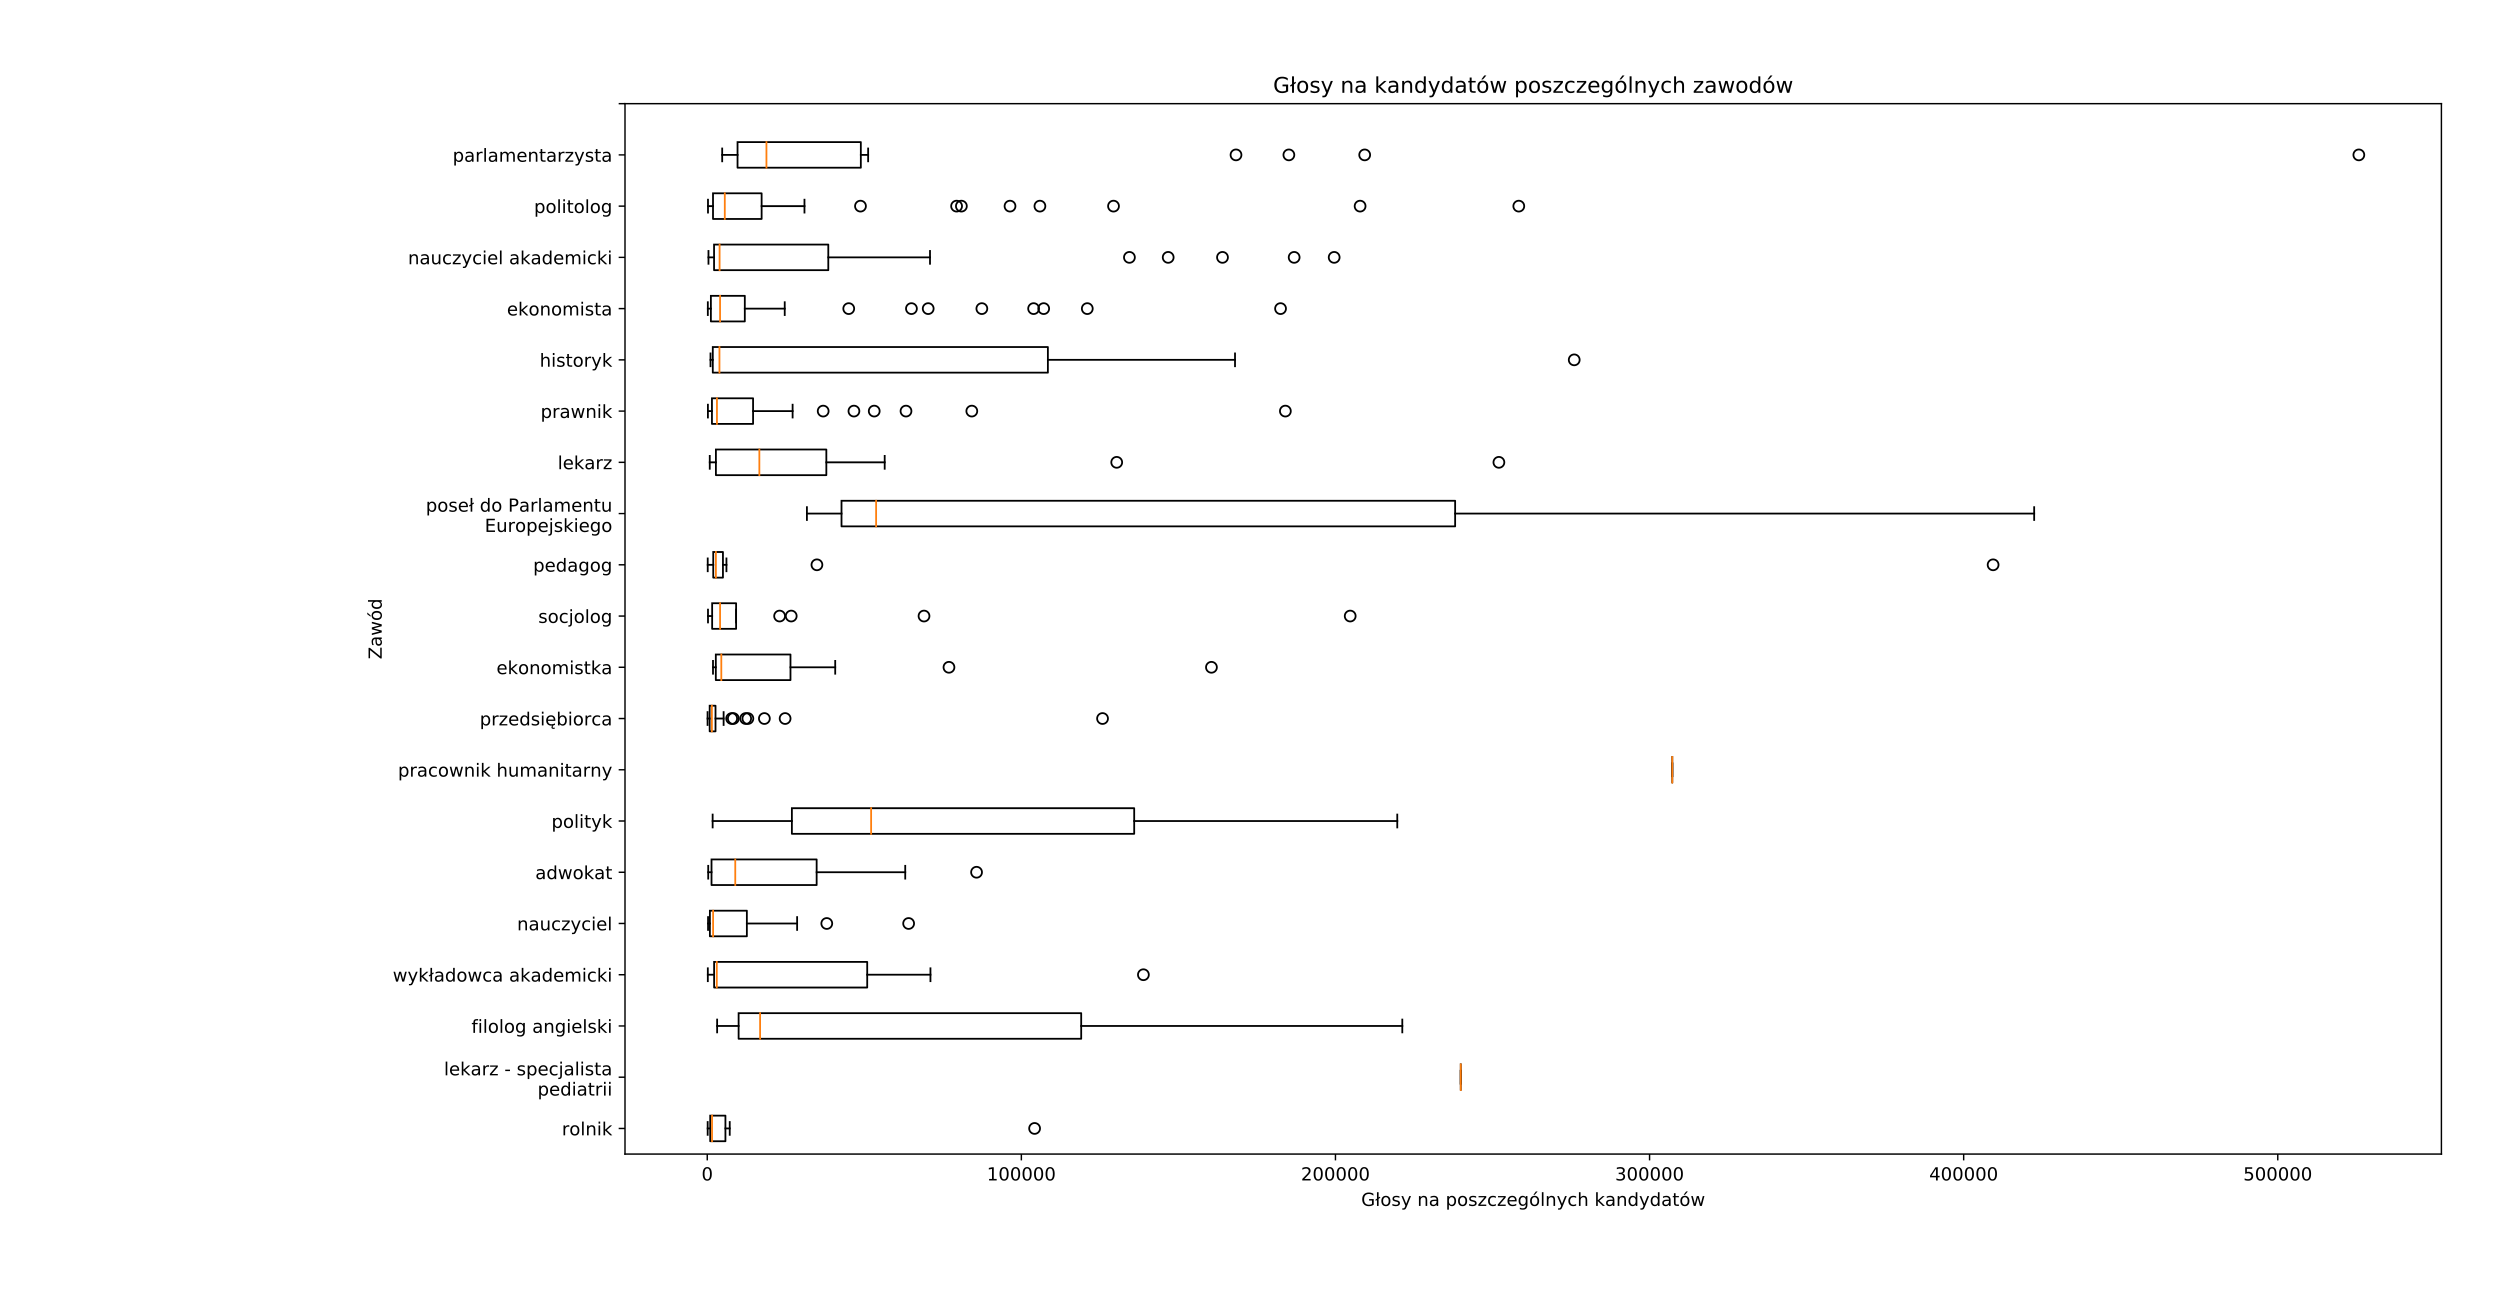 <?xml version="1.0" encoding="utf-8" standalone="no"?>
<!DOCTYPE svg PUBLIC "-//W3C//DTD SVG 1.1//EN"
  "http://www.w3.org/Graphics/SVG/1.1/DTD/svg11.dtd">
<!-- Created with matplotlib (https://matplotlib.org/) -->
<svg height="727.2pt" version="1.1" viewBox="0 0 1382.4 727.2" width="1382.4pt" xmlns="http://www.w3.org/2000/svg" xmlns:xlink="http://www.w3.org/1999/xlink">
 <defs>
  <style type="text/css">
*{stroke-linecap:butt;stroke-linejoin:round;white-space:pre;}
  </style>
 </defs>
 <g id="figure_1">
  <g id="patch_1">
   <path d="M 0 727.2 
L 1382.4 727.2 
L 1382.4 0 
L 0 0 
z
" style="fill:#ffffff;"/>
  </g>
  <g id="axes_1">
   <g id="patch_2">
    <path d="M 345.6 638.152 
L 1350 638.152 
L 1350 57.318 
L 345.6 57.318 
z
" style="fill:#ffffff;"/>
   </g>
   <g id="matplotlib.axis_1">
    <g id="xtick_1">
     <g id="line2d_1">
      <defs>
       <path d="M 0 0 
L 0 3.5 
" id="m9277239aa3" style="stroke:#000000;stroke-width:0.8;"/>
      </defs>
      <g>
       <use style="stroke:#000000;stroke-width:0.8;" x="391.084" xlink:href="#m9277239aa3" y="638.152"/>
      </g>
     </g>
     <g id="text_1">
      <!-- 0 -->
      <defs>
       <path d="M 31.781 66.406 
Q 24.172 66.406 20.328 58.906 
Q 16.5 51.422 16.5 36.375 
Q 16.5 21.391 20.328 13.891 
Q 24.172 6.391 31.781 6.391 
Q 39.453 6.391 43.281 13.891 
Q 47.125 21.391 47.125 36.375 
Q 47.125 51.422 43.281 58.906 
Q 39.453 66.406 31.781 66.406 
z
M 31.781 74.219 
Q 44.047 74.219 50.516 64.516 
Q 56.984 54.828 56.984 36.375 
Q 56.984 17.969 50.516 8.266 
Q 44.047 -1.422 31.781 -1.422 
Q 19.531 -1.422 13.062 8.266 
Q 6.594 17.969 6.594 36.375 
Q 6.594 54.828 13.062 64.516 
Q 19.531 74.219 31.781 74.219 
z
" id="DejaVuSans-48"/>
      </defs>
      <g transform="translate(387.903 652.75)scale(0.1 -0.1)">
       <use xlink:href="#DejaVuSans-48"/>
      </g>
     </g>
    </g>
    <g id="xtick_2">
     <g id="line2d_2">
      <g>
       <use style="stroke:#000000;stroke-width:0.8;" x="564.771" xlink:href="#m9277239aa3" y="638.152"/>
      </g>
     </g>
     <g id="text_2">
      <!-- 100000 -->
      <defs>
       <path d="M 12.406 8.297 
L 28.516 8.297 
L 28.516 63.922 
L 10.984 60.406 
L 10.984 69.391 
L 28.422 72.906 
L 38.281 72.906 
L 38.281 8.297 
L 54.391 8.297 
L 54.391 0 
L 12.406 0 
z
" id="DejaVuSans-49"/>
      </defs>
      <g transform="translate(545.683 652.75)scale(0.1 -0.1)">
       <use xlink:href="#DejaVuSans-49"/>
       <use x="63.623" xlink:href="#DejaVuSans-48"/>
       <use x="127.246" xlink:href="#DejaVuSans-48"/>
       <use x="190.869" xlink:href="#DejaVuSans-48"/>
       <use x="254.492" xlink:href="#DejaVuSans-48"/>
       <use x="318.115" xlink:href="#DejaVuSans-48"/>
      </g>
     </g>
    </g>
    <g id="xtick_3">
     <g id="line2d_3">
      <g>
       <use style="stroke:#000000;stroke-width:0.8;" x="738.457" xlink:href="#m9277239aa3" y="638.152"/>
      </g>
     </g>
     <g id="text_3">
      <!-- 200000 -->
      <defs>
       <path d="M 19.188 8.297 
L 53.609 8.297 
L 53.609 0 
L 7.328 0 
L 7.328 8.297 
Q 12.938 14.109 22.625 23.891 
Q 32.328 33.688 34.812 36.531 
Q 39.547 41.844 41.422 45.531 
Q 43.312 49.219 43.312 52.781 
Q 43.312 58.594 39.234 62.25 
Q 35.156 65.922 28.609 65.922 
Q 23.969 65.922 18.812 64.312 
Q 13.672 62.703 7.812 59.422 
L 7.812 69.391 
Q 13.766 71.781 18.938 73 
Q 24.125 74.219 28.422 74.219 
Q 39.75 74.219 46.484 68.547 
Q 53.219 62.891 53.219 53.422 
Q 53.219 48.922 51.531 44.891 
Q 49.859 40.875 45.406 35.406 
Q 44.188 33.984 37.641 27.219 
Q 31.109 20.453 19.188 8.297 
z
" id="DejaVuSans-50"/>
      </defs>
      <g transform="translate(719.369 652.75)scale(0.1 -0.1)">
       <use xlink:href="#DejaVuSans-50"/>
       <use x="63.623" xlink:href="#DejaVuSans-48"/>
       <use x="127.246" xlink:href="#DejaVuSans-48"/>
       <use x="190.869" xlink:href="#DejaVuSans-48"/>
       <use x="254.492" xlink:href="#DejaVuSans-48"/>
       <use x="318.115" xlink:href="#DejaVuSans-48"/>
      </g>
     </g>
    </g>
    <g id="xtick_4">
     <g id="line2d_4">
      <g>
       <use style="stroke:#000000;stroke-width:0.8;" x="912.143" xlink:href="#m9277239aa3" y="638.152"/>
      </g>
     </g>
     <g id="text_4">
      <!-- 300000 -->
      <defs>
       <path d="M 40.578 39.312 
Q 47.656 37.797 51.625 33 
Q 55.609 28.219 55.609 21.188 
Q 55.609 10.406 48.188 4.484 
Q 40.766 -1.422 27.094 -1.422 
Q 22.516 -1.422 17.656 -0.516 
Q 12.797 0.391 7.625 2.203 
L 7.625 11.719 
Q 11.719 9.328 16.594 8.109 
Q 21.484 6.891 26.812 6.891 
Q 36.078 6.891 40.938 10.547 
Q 45.797 14.203 45.797 21.188 
Q 45.797 27.641 41.281 31.266 
Q 36.766 34.906 28.719 34.906 
L 20.219 34.906 
L 20.219 43.016 
L 29.109 43.016 
Q 36.375 43.016 40.234 45.922 
Q 44.094 48.828 44.094 54.297 
Q 44.094 59.906 40.109 62.906 
Q 36.141 65.922 28.719 65.922 
Q 24.656 65.922 20.016 65.031 
Q 15.375 64.156 9.812 62.312 
L 9.812 71.094 
Q 15.438 72.656 20.344 73.438 
Q 25.25 74.219 29.594 74.219 
Q 40.828 74.219 47.359 69.109 
Q 53.906 64.016 53.906 55.328 
Q 53.906 49.266 50.438 45.094 
Q 46.969 40.922 40.578 39.312 
z
" id="DejaVuSans-51"/>
      </defs>
      <g transform="translate(893.055 652.75)scale(0.1 -0.1)">
       <use xlink:href="#DejaVuSans-51"/>
       <use x="63.623" xlink:href="#DejaVuSans-48"/>
       <use x="127.246" xlink:href="#DejaVuSans-48"/>
       <use x="190.869" xlink:href="#DejaVuSans-48"/>
       <use x="254.492" xlink:href="#DejaVuSans-48"/>
       <use x="318.115" xlink:href="#DejaVuSans-48"/>
      </g>
     </g>
    </g>
    <g id="xtick_5">
     <g id="line2d_5">
      <g>
       <use style="stroke:#000000;stroke-width:0.8;" x="1085.829" xlink:href="#m9277239aa3" y="638.152"/>
      </g>
     </g>
     <g id="text_5">
      <!-- 400000 -->
      <defs>
       <path d="M 37.797 64.312 
L 12.891 25.391 
L 37.797 25.391 
z
M 35.203 72.906 
L 47.609 72.906 
L 47.609 25.391 
L 58.016 25.391 
L 58.016 17.188 
L 47.609 17.188 
L 47.609 0 
L 37.797 0 
L 37.797 17.188 
L 4.891 17.188 
L 4.891 26.703 
z
" id="DejaVuSans-52"/>
      </defs>
      <g transform="translate(1066.742 652.75)scale(0.1 -0.1)">
       <use xlink:href="#DejaVuSans-52"/>
       <use x="63.623" xlink:href="#DejaVuSans-48"/>
       <use x="127.246" xlink:href="#DejaVuSans-48"/>
       <use x="190.869" xlink:href="#DejaVuSans-48"/>
       <use x="254.492" xlink:href="#DejaVuSans-48"/>
       <use x="318.115" xlink:href="#DejaVuSans-48"/>
      </g>
     </g>
    </g>
    <g id="xtick_6">
     <g id="line2d_6">
      <g>
       <use style="stroke:#000000;stroke-width:0.8;" x="1259.515" xlink:href="#m9277239aa3" y="638.152"/>
      </g>
     </g>
     <g id="text_6">
      <!-- 500000 -->
      <defs>
       <path d="M 10.797 72.906 
L 49.516 72.906 
L 49.516 64.594 
L 19.828 64.594 
L 19.828 46.734 
Q 21.969 47.469 24.109 47.828 
Q 26.266 48.188 28.422 48.188 
Q 40.625 48.188 47.75 41.5 
Q 54.891 34.812 54.891 23.391 
Q 54.891 11.625 47.562 5.094 
Q 40.234 -1.422 26.906 -1.422 
Q 22.312 -1.422 17.547 -0.641 
Q 12.797 0.141 7.719 1.703 
L 7.719 11.625 
Q 12.109 9.234 16.797 8.062 
Q 21.484 6.891 26.703 6.891 
Q 35.156 6.891 40.078 11.328 
Q 45.016 15.766 45.016 23.391 
Q 45.016 31 40.078 35.438 
Q 35.156 39.891 26.703 39.891 
Q 22.75 39.891 18.812 39.016 
Q 14.891 38.141 10.797 36.281 
z
" id="DejaVuSans-53"/>
      </defs>
      <g transform="translate(1240.428 652.75)scale(0.1 -0.1)">
       <use xlink:href="#DejaVuSans-53"/>
       <use x="63.623" xlink:href="#DejaVuSans-48"/>
       <use x="127.246" xlink:href="#DejaVuSans-48"/>
       <use x="190.869" xlink:href="#DejaVuSans-48"/>
       <use x="254.492" xlink:href="#DejaVuSans-48"/>
       <use x="318.115" xlink:href="#DejaVuSans-48"/>
      </g>
     </g>
    </g>
    <g id="text_7">
     <!-- Głosy na poszczególnych kandydatów -->
     <defs>
      <path d="M 59.516 10.406 
L 59.516 29.984 
L 43.406 29.984 
L 43.406 38.094 
L 69.281 38.094 
L 69.281 6.781 
Q 63.578 2.734 56.688 0.656 
Q 49.812 -1.422 42 -1.422 
Q 24.906 -1.422 15.25 8.562 
Q 5.609 18.562 5.609 36.375 
Q 5.609 54.25 15.25 64.234 
Q 24.906 74.219 42 74.219 
Q 49.125 74.219 55.547 72.453 
Q 61.969 70.703 67.391 67.281 
L 67.391 56.781 
Q 61.922 61.422 55.766 63.766 
Q 49.609 66.109 42.828 66.109 
Q 29.438 66.109 22.719 58.641 
Q 16.016 51.172 16.016 36.375 
Q 16.016 21.625 22.719 14.156 
Q 29.438 6.688 42.828 6.688 
Q 48.047 6.688 52.141 7.594 
Q 56.25 8.5 59.516 10.406 
z
" id="DejaVuSans-71"/>
      <path d="M 9.719 75.984 
L 18.703 75.984 
L 18.703 46.578 
L 24.812 50.984 
L 28.516 45.797 
L 18.703 38.922 
L 18.703 0 
L 9.719 0 
L 9.719 32.516 
L 3.719 28.219 
L 0.094 33.406 
L 9.719 40.281 
z
" id="DejaVuSans-322"/>
      <path d="M 30.609 48.391 
Q 23.391 48.391 19.188 42.75 
Q 14.984 37.109 14.984 27.297 
Q 14.984 17.484 19.156 11.844 
Q 23.344 6.203 30.609 6.203 
Q 37.797 6.203 41.984 11.859 
Q 46.188 17.531 46.188 27.297 
Q 46.188 37.016 41.984 42.703 
Q 37.797 48.391 30.609 48.391 
z
M 30.609 56 
Q 42.328 56 49.016 48.375 
Q 55.719 40.766 55.719 27.297 
Q 55.719 13.875 49.016 6.219 
Q 42.328 -1.422 30.609 -1.422 
Q 18.844 -1.422 12.172 6.219 
Q 5.516 13.875 5.516 27.297 
Q 5.516 40.766 12.172 48.375 
Q 18.844 56 30.609 56 
z
" id="DejaVuSans-111"/>
      <path d="M 44.281 53.078 
L 44.281 44.578 
Q 40.484 46.531 36.375 47.5 
Q 32.281 48.484 27.875 48.484 
Q 21.188 48.484 17.844 46.438 
Q 14.5 44.391 14.5 40.281 
Q 14.5 37.156 16.891 35.375 
Q 19.281 33.594 26.516 31.984 
L 29.594 31.297 
Q 39.156 29.25 43.188 25.516 
Q 47.219 21.781 47.219 15.094 
Q 47.219 7.469 41.188 3.016 
Q 35.156 -1.422 24.609 -1.422 
Q 20.219 -1.422 15.453 -0.562 
Q 10.688 0.297 5.422 2 
L 5.422 11.281 
Q 10.406 8.688 15.234 7.391 
Q 20.062 6.109 24.812 6.109 
Q 31.156 6.109 34.562 8.281 
Q 37.984 10.453 37.984 14.406 
Q 37.984 18.062 35.516 20.016 
Q 33.062 21.969 24.703 23.781 
L 21.578 24.516 
Q 13.234 26.266 9.516 29.906 
Q 5.812 33.547 5.812 39.891 
Q 5.812 47.609 11.281 51.797 
Q 16.75 56 26.812 56 
Q 31.781 56 36.172 55.266 
Q 40.578 54.547 44.281 53.078 
z
" id="DejaVuSans-115"/>
      <path d="M 32.172 -5.078 
Q 28.375 -14.844 24.75 -17.812 
Q 21.141 -20.797 15.094 -20.797 
L 7.906 -20.797 
L 7.906 -13.281 
L 13.188 -13.281 
Q 16.891 -13.281 18.938 -11.516 
Q 21 -9.766 23.484 -3.219 
L 25.094 0.875 
L 2.984 54.688 
L 12.5 54.688 
L 29.594 11.922 
L 46.688 54.688 
L 56.203 54.688 
z
" id="DejaVuSans-121"/>
      <path id="DejaVuSans-32"/>
      <path d="M 54.891 33.016 
L 54.891 0 
L 45.906 0 
L 45.906 32.719 
Q 45.906 40.484 42.875 44.328 
Q 39.844 48.188 33.797 48.188 
Q 26.516 48.188 22.312 43.547 
Q 18.109 38.922 18.109 30.906 
L 18.109 0 
L 9.078 0 
L 9.078 54.688 
L 18.109 54.688 
L 18.109 46.188 
Q 21.344 51.125 25.703 53.562 
Q 30.078 56 35.797 56 
Q 45.219 56 50.047 50.172 
Q 54.891 44.344 54.891 33.016 
z
" id="DejaVuSans-110"/>
      <path d="M 34.281 27.484 
Q 23.391 27.484 19.188 25 
Q 14.984 22.516 14.984 16.5 
Q 14.984 11.719 18.141 8.906 
Q 21.297 6.109 26.703 6.109 
Q 34.188 6.109 38.703 11.406 
Q 43.219 16.703 43.219 25.484 
L 43.219 27.484 
z
M 52.203 31.203 
L 52.203 0 
L 43.219 0 
L 43.219 8.297 
Q 40.141 3.328 35.547 0.953 
Q 30.953 -1.422 24.312 -1.422 
Q 15.922 -1.422 10.953 3.297 
Q 6 8.016 6 15.922 
Q 6 25.141 12.172 29.828 
Q 18.359 34.516 30.609 34.516 
L 43.219 34.516 
L 43.219 35.406 
Q 43.219 41.609 39.141 45 
Q 35.062 48.391 27.688 48.391 
Q 23 48.391 18.547 47.266 
Q 14.109 46.141 10.016 43.891 
L 10.016 52.203 
Q 14.938 54.109 19.578 55.047 
Q 24.219 56 28.609 56 
Q 40.484 56 46.344 49.844 
Q 52.203 43.703 52.203 31.203 
z
" id="DejaVuSans-97"/>
      <path d="M 18.109 8.203 
L 18.109 -20.797 
L 9.078 -20.797 
L 9.078 54.688 
L 18.109 54.688 
L 18.109 46.391 
Q 20.953 51.266 25.266 53.625 
Q 29.594 56 35.594 56 
Q 45.562 56 51.781 48.094 
Q 58.016 40.188 58.016 27.297 
Q 58.016 14.406 51.781 6.484 
Q 45.562 -1.422 35.594 -1.422 
Q 29.594 -1.422 25.266 0.953 
Q 20.953 3.328 18.109 8.203 
z
M 48.688 27.297 
Q 48.688 37.203 44.609 42.844 
Q 40.531 48.484 33.406 48.484 
Q 26.266 48.484 22.188 42.844 
Q 18.109 37.203 18.109 27.297 
Q 18.109 17.391 22.188 11.75 
Q 26.266 6.109 33.406 6.109 
Q 40.531 6.109 44.609 11.75 
Q 48.688 17.391 48.688 27.297 
z
" id="DejaVuSans-112"/>
      <path d="M 5.516 54.688 
L 48.188 54.688 
L 48.188 46.484 
L 14.406 7.172 
L 48.188 7.172 
L 48.188 0 
L 4.297 0 
L 4.297 8.203 
L 38.094 47.516 
L 5.516 47.516 
z
" id="DejaVuSans-122"/>
      <path d="M 48.781 52.594 
L 48.781 44.188 
Q 44.969 46.297 41.141 47.344 
Q 37.312 48.391 33.406 48.391 
Q 24.656 48.391 19.812 42.844 
Q 14.984 37.312 14.984 27.297 
Q 14.984 17.281 19.812 11.734 
Q 24.656 6.203 33.406 6.203 
Q 37.312 6.203 41.141 7.25 
Q 44.969 8.297 48.781 10.406 
L 48.781 2.094 
Q 45.016 0.344 40.984 -0.531 
Q 36.969 -1.422 32.422 -1.422 
Q 20.062 -1.422 12.781 6.344 
Q 5.516 14.109 5.516 27.297 
Q 5.516 40.672 12.859 48.328 
Q 20.219 56 33.016 56 
Q 37.156 56 41.109 55.141 
Q 45.062 54.297 48.781 52.594 
z
" id="DejaVuSans-99"/>
      <path d="M 56.203 29.594 
L 56.203 25.203 
L 14.891 25.203 
Q 15.484 15.922 20.484 11.062 
Q 25.484 6.203 34.422 6.203 
Q 39.594 6.203 44.453 7.469 
Q 49.312 8.734 54.109 11.281 
L 54.109 2.781 
Q 49.266 0.734 44.188 -0.344 
Q 39.109 -1.422 33.891 -1.422 
Q 20.797 -1.422 13.156 6.188 
Q 5.516 13.812 5.516 26.812 
Q 5.516 40.234 12.766 48.109 
Q 20.016 56 32.328 56 
Q 43.359 56 49.781 48.891 
Q 56.203 41.797 56.203 29.594 
z
M 47.219 32.234 
Q 47.125 39.594 43.094 43.984 
Q 39.062 48.391 32.422 48.391 
Q 24.906 48.391 20.391 44.141 
Q 15.875 39.891 15.188 32.172 
z
" id="DejaVuSans-101"/>
      <path d="M 45.406 27.984 
Q 45.406 37.75 41.375 43.109 
Q 37.359 48.484 30.078 48.484 
Q 22.859 48.484 18.828 43.109 
Q 14.797 37.75 14.797 27.984 
Q 14.797 18.266 18.828 12.891 
Q 22.859 7.516 30.078 7.516 
Q 37.359 7.516 41.375 12.891 
Q 45.406 18.266 45.406 27.984 
z
M 54.391 6.781 
Q 54.391 -7.172 48.188 -13.984 
Q 42 -20.797 29.203 -20.797 
Q 24.469 -20.797 20.266 -20.094 
Q 16.062 -19.391 12.109 -17.922 
L 12.109 -9.188 
Q 16.062 -11.328 19.922 -12.344 
Q 23.781 -13.375 27.781 -13.375 
Q 36.625 -13.375 41.016 -8.766 
Q 45.406 -4.156 45.406 5.172 
L 45.406 9.625 
Q 42.625 4.781 38.281 2.391 
Q 33.938 0 27.875 0 
Q 17.828 0 11.672 7.656 
Q 5.516 15.328 5.516 27.984 
Q 5.516 40.672 11.672 48.328 
Q 17.828 56 27.875 56 
Q 33.938 56 38.281 53.609 
Q 42.625 51.219 45.406 46.391 
L 45.406 54.688 
L 54.391 54.688 
z
" id="DejaVuSans-103"/>
      <path d="M 30.609 48.391 
Q 23.391 48.391 19.188 42.75 
Q 14.984 37.109 14.984 27.297 
Q 14.984 17.484 19.156 11.844 
Q 23.344 6.203 30.609 6.203 
Q 37.797 6.203 41.984 11.859 
Q 46.188 17.531 46.188 27.297 
Q 46.188 37.016 41.984 42.703 
Q 37.797 48.391 30.609 48.391 
z
M 30.609 56 
Q 42.328 56 49.016 48.375 
Q 55.719 40.766 55.719 27.297 
Q 55.719 13.875 49.016 6.219 
Q 42.328 -1.422 30.609 -1.422 
Q 18.844 -1.422 12.172 6.219 
Q 5.516 13.875 5.516 27.297 
Q 5.516 40.766 12.172 48.375 
Q 18.844 56 30.609 56 
z
M 37.406 79.984 
L 47.125 79.984 
L 31.219 61.625 
L 23.734 61.625 
z
" id="DejaVuSans-243"/>
      <path d="M 9.422 75.984 
L 18.406 75.984 
L 18.406 0 
L 9.422 0 
z
" id="DejaVuSans-108"/>
      <path d="M 54.891 33.016 
L 54.891 0 
L 45.906 0 
L 45.906 32.719 
Q 45.906 40.484 42.875 44.328 
Q 39.844 48.188 33.797 48.188 
Q 26.516 48.188 22.312 43.547 
Q 18.109 38.922 18.109 30.906 
L 18.109 0 
L 9.078 0 
L 9.078 75.984 
L 18.109 75.984 
L 18.109 46.188 
Q 21.344 51.125 25.703 53.562 
Q 30.078 56 35.797 56 
Q 45.219 56 50.047 50.172 
Q 54.891 44.344 54.891 33.016 
z
" id="DejaVuSans-104"/>
      <path d="M 9.078 75.984 
L 18.109 75.984 
L 18.109 31.109 
L 44.922 54.688 
L 56.391 54.688 
L 27.391 29.109 
L 57.625 0 
L 45.906 0 
L 18.109 26.703 
L 18.109 0 
L 9.078 0 
z
" id="DejaVuSans-107"/>
      <path d="M 45.406 46.391 
L 45.406 75.984 
L 54.391 75.984 
L 54.391 0 
L 45.406 0 
L 45.406 8.203 
Q 42.578 3.328 38.25 0.953 
Q 33.938 -1.422 27.875 -1.422 
Q 17.969 -1.422 11.734 6.484 
Q 5.516 14.406 5.516 27.297 
Q 5.516 40.188 11.734 48.094 
Q 17.969 56 27.875 56 
Q 33.938 56 38.25 53.625 
Q 42.578 51.266 45.406 46.391 
z
M 14.797 27.297 
Q 14.797 17.391 18.875 11.75 
Q 22.953 6.109 30.078 6.109 
Q 37.203 6.109 41.297 11.75 
Q 45.406 17.391 45.406 27.297 
Q 45.406 37.203 41.297 42.844 
Q 37.203 48.484 30.078 48.484 
Q 22.953 48.484 18.875 42.844 
Q 14.797 37.203 14.797 27.297 
z
" id="DejaVuSans-100"/>
      <path d="M 18.312 70.219 
L 18.312 54.688 
L 36.812 54.688 
L 36.812 47.703 
L 18.312 47.703 
L 18.312 18.016 
Q 18.312 11.328 20.141 9.422 
Q 21.969 7.516 27.594 7.516 
L 36.812 7.516 
L 36.812 0 
L 27.594 0 
Q 17.188 0 13.234 3.875 
Q 9.281 7.766 9.281 18.016 
L 9.281 47.703 
L 2.688 47.703 
L 2.688 54.688 
L 9.281 54.688 
L 9.281 70.219 
z
" id="DejaVuSans-116"/>
      <path d="M 4.203 54.688 
L 13.188 54.688 
L 24.422 12.016 
L 35.594 54.688 
L 46.188 54.688 
L 57.422 12.016 
L 68.609 54.688 
L 77.594 54.688 
L 63.281 0 
L 52.688 0 
L 40.922 44.828 
L 29.109 0 
L 18.5 0 
z
" id="DejaVuSans-119"/>
     </defs>
     <g transform="translate(752.692 666.828)scale(0.1 -0.1)">
      <use xlink:href="#DejaVuSans-71"/>
      <use x="77.49" xlink:href="#DejaVuSans-322"/>
      <use x="105.908" xlink:href="#DejaVuSans-111"/>
      <use x="167.09" xlink:href="#DejaVuSans-115"/>
      <use x="219.189" xlink:href="#DejaVuSans-121"/>
      <use x="278.369" xlink:href="#DejaVuSans-32"/>
      <use x="310.156" xlink:href="#DejaVuSans-110"/>
      <use x="373.535" xlink:href="#DejaVuSans-97"/>
      <use x="434.814" xlink:href="#DejaVuSans-32"/>
      <use x="466.602" xlink:href="#DejaVuSans-112"/>
      <use x="530.078" xlink:href="#DejaVuSans-111"/>
      <use x="591.26" xlink:href="#DejaVuSans-115"/>
      <use x="643.359" xlink:href="#DejaVuSans-122"/>
      <use x="695.85" xlink:href="#DejaVuSans-99"/>
      <use x="750.83" xlink:href="#DejaVuSans-122"/>
      <use x="803.32" xlink:href="#DejaVuSans-101"/>
      <use x="864.844" xlink:href="#DejaVuSans-103"/>
      <use x="928.32" xlink:href="#DejaVuSans-243"/>
      <use x="989.502" xlink:href="#DejaVuSans-108"/>
      <use x="1017.285" xlink:href="#DejaVuSans-110"/>
      <use x="1080.664" xlink:href="#DejaVuSans-121"/>
      <use x="1139.844" xlink:href="#DejaVuSans-99"/>
      <use x="1194.824" xlink:href="#DejaVuSans-104"/>
      <use x="1258.203" xlink:href="#DejaVuSans-32"/>
      <use x="1289.99" xlink:href="#DejaVuSans-107"/>
      <use x="1347.885" xlink:href="#DejaVuSans-97"/>
      <use x="1409.164" xlink:href="#DejaVuSans-110"/>
      <use x="1472.543" xlink:href="#DejaVuSans-100"/>
      <use x="1536.02" xlink:href="#DejaVuSans-121"/>
      <use x="1595.199" xlink:href="#DejaVuSans-100"/>
      <use x="1658.676" xlink:href="#DejaVuSans-97"/>
      <use x="1719.955" xlink:href="#DejaVuSans-116"/>
      <use x="1759.164" xlink:href="#DejaVuSans-243"/>
      <use x="1820.346" xlink:href="#DejaVuSans-119"/>
     </g>
    </g>
   </g>
   <g id="matplotlib.axis_2">
    <g id="ytick_1">
     <g id="line2d_7">
      <defs>
       <path d="M 0 0 
L -3.5 0 
" id="m47056be7d2" style="stroke:#000000;stroke-width:0.8;"/>
      </defs>
      <g>
       <use style="stroke:#000000;stroke-width:0.8;" x="345.6" xlink:href="#m47056be7d2" y="57.318"/>
      </g>
     </g>
    </g>
    <g id="ytick_2">
     <g id="line2d_8">
      <g>
       <use style="stroke:#000000;stroke-width:0.8;" x="345.6" xlink:href="#m47056be7d2" y="85.651"/>
      </g>
     </g>
     <g id="text_8">
      <!-- parlamentarzysta -->
      <defs>
       <path d="M 41.109 46.297 
Q 39.594 47.172 37.812 47.578 
Q 36.031 48 33.891 48 
Q 26.266 48 22.188 43.047 
Q 18.109 38.094 18.109 28.812 
L 18.109 0 
L 9.078 0 
L 9.078 54.688 
L 18.109 54.688 
L 18.109 46.188 
Q 20.953 51.172 25.484 53.578 
Q 30.031 56 36.531 56 
Q 37.453 56 38.578 55.875 
Q 39.703 55.766 41.062 55.516 
z
" id="DejaVuSans-114"/>
       <path d="M 52 44.188 
Q 55.375 50.25 60.062 53.125 
Q 64.75 56 71.094 56 
Q 79.641 56 84.281 50.016 
Q 88.922 44.047 88.922 33.016 
L 88.922 0 
L 79.891 0 
L 79.891 32.719 
Q 79.891 40.578 77.094 44.375 
Q 74.312 48.188 68.609 48.188 
Q 61.625 48.188 57.562 43.547 
Q 53.516 38.922 53.516 30.906 
L 53.516 0 
L 44.484 0 
L 44.484 32.719 
Q 44.484 40.625 41.703 44.406 
Q 38.922 48.188 33.109 48.188 
Q 26.219 48.188 22.156 43.531 
Q 18.109 38.875 18.109 30.906 
L 18.109 0 
L 9.078 0 
L 9.078 54.688 
L 18.109 54.688 
L 18.109 46.188 
Q 21.188 51.219 25.484 53.609 
Q 29.781 56 35.688 56 
Q 41.656 56 45.828 52.969 
Q 50 49.953 52 44.188 
z
" id="DejaVuSans-109"/>
      </defs>
      <g transform="translate(250.291 89.45)scale(0.1 -0.1)">
       <use xlink:href="#DejaVuSans-112"/>
       <use x="63.477" xlink:href="#DejaVuSans-97"/>
       <use x="124.756" xlink:href="#DejaVuSans-114"/>
       <use x="165.869" xlink:href="#DejaVuSans-108"/>
       <use x="193.652" xlink:href="#DejaVuSans-97"/>
       <use x="254.932" xlink:href="#DejaVuSans-109"/>
       <use x="352.344" xlink:href="#DejaVuSans-101"/>
       <use x="413.867" xlink:href="#DejaVuSans-110"/>
       <use x="477.246" xlink:href="#DejaVuSans-116"/>
       <use x="516.455" xlink:href="#DejaVuSans-97"/>
       <use x="577.734" xlink:href="#DejaVuSans-114"/>
       <use x="618.848" xlink:href="#DejaVuSans-122"/>
       <use x="671.338" xlink:href="#DejaVuSans-121"/>
       <use x="730.518" xlink:href="#DejaVuSans-115"/>
       <use x="782.617" xlink:href="#DejaVuSans-116"/>
       <use x="821.826" xlink:href="#DejaVuSans-97"/>
      </g>
     </g>
    </g>
    <g id="ytick_3">
     <g id="line2d_9">
      <g>
       <use style="stroke:#000000;stroke-width:0.8;" x="345.6" xlink:href="#m47056be7d2" y="113.984"/>
      </g>
     </g>
     <g id="text_9">
      <!-- politolog -->
      <defs>
       <path d="M 9.422 54.688 
L 18.406 54.688 
L 18.406 0 
L 9.422 0 
z
M 9.422 75.984 
L 18.406 75.984 
L 18.406 64.594 
L 9.422 64.594 
z
" id="DejaVuSans-105"/>
      </defs>
      <g transform="translate(295.292 117.783)scale(0.1 -0.1)">
       <use xlink:href="#DejaVuSans-112"/>
       <use x="63.477" xlink:href="#DejaVuSans-111"/>
       <use x="124.658" xlink:href="#DejaVuSans-108"/>
       <use x="152.441" xlink:href="#DejaVuSans-105"/>
       <use x="180.225" xlink:href="#DejaVuSans-116"/>
       <use x="219.434" xlink:href="#DejaVuSans-111"/>
       <use x="280.615" xlink:href="#DejaVuSans-108"/>
       <use x="308.398" xlink:href="#DejaVuSans-111"/>
       <use x="369.58" xlink:href="#DejaVuSans-103"/>
      </g>
     </g>
    </g>
    <g id="ytick_4">
     <g id="line2d_10">
      <g>
       <use style="stroke:#000000;stroke-width:0.8;" x="345.6" xlink:href="#m47056be7d2" y="142.318"/>
      </g>
     </g>
     <g id="text_10">
      <!-- nauczyciel akademicki -->
      <defs>
       <path d="M 8.5 21.578 
L 8.5 54.688 
L 17.484 54.688 
L 17.484 21.922 
Q 17.484 14.156 20.5 10.266 
Q 23.531 6.391 29.594 6.391 
Q 36.859 6.391 41.078 11.031 
Q 45.312 15.672 45.312 23.688 
L 45.312 54.688 
L 54.297 54.688 
L 54.297 0 
L 45.312 0 
L 45.312 8.406 
Q 42.047 3.422 37.719 1 
Q 33.406 -1.422 27.688 -1.422 
Q 18.266 -1.422 13.375 4.438 
Q 8.5 10.297 8.5 21.578 
z
M 31.109 56 
z
" id="DejaVuSans-117"/>
      </defs>
      <g transform="translate(225.613 146.117)scale(0.1 -0.1)">
       <use xlink:href="#DejaVuSans-110"/>
       <use x="63.379" xlink:href="#DejaVuSans-97"/>
       <use x="124.658" xlink:href="#DejaVuSans-117"/>
       <use x="188.037" xlink:href="#DejaVuSans-99"/>
       <use x="243.018" xlink:href="#DejaVuSans-122"/>
       <use x="295.508" xlink:href="#DejaVuSans-121"/>
       <use x="354.688" xlink:href="#DejaVuSans-99"/>
       <use x="409.668" xlink:href="#DejaVuSans-105"/>
       <use x="437.451" xlink:href="#DejaVuSans-101"/>
       <use x="498.975" xlink:href="#DejaVuSans-108"/>
       <use x="526.758" xlink:href="#DejaVuSans-32"/>
       <use x="558.545" xlink:href="#DejaVuSans-97"/>
       <use x="619.824" xlink:href="#DejaVuSans-107"/>
       <use x="677.719" xlink:href="#DejaVuSans-97"/>
       <use x="738.998" xlink:href="#DejaVuSans-100"/>
       <use x="802.475" xlink:href="#DejaVuSans-101"/>
       <use x="863.998" xlink:href="#DejaVuSans-109"/>
       <use x="961.41" xlink:href="#DejaVuSans-105"/>
       <use x="989.193" xlink:href="#DejaVuSans-99"/>
       <use x="1044.174" xlink:href="#DejaVuSans-107"/>
       <use x="1102.084" xlink:href="#DejaVuSans-105"/>
      </g>
     </g>
    </g>
    <g id="ytick_5">
     <g id="line2d_11">
      <g>
       <use style="stroke:#000000;stroke-width:0.8;" x="345.6" xlink:href="#m47056be7d2" y="170.651"/>
      </g>
     </g>
     <g id="text_11">
      <!-- ekonomista -->
      <g transform="translate(280.309 174.45)scale(0.1 -0.1)">
       <use xlink:href="#DejaVuSans-101"/>
       <use x="61.523" xlink:href="#DejaVuSans-107"/>
       <use x="119.387" xlink:href="#DejaVuSans-111"/>
       <use x="180.568" xlink:href="#DejaVuSans-110"/>
       <use x="243.947" xlink:href="#DejaVuSans-111"/>
       <use x="305.129" xlink:href="#DejaVuSans-109"/>
       <use x="402.541" xlink:href="#DejaVuSans-105"/>
       <use x="430.324" xlink:href="#DejaVuSans-115"/>
       <use x="482.424" xlink:href="#DejaVuSans-116"/>
       <use x="521.633" xlink:href="#DejaVuSans-97"/>
      </g>
     </g>
    </g>
    <g id="ytick_6">
     <g id="line2d_12">
      <g>
       <use style="stroke:#000000;stroke-width:0.8;" x="345.6" xlink:href="#m47056be7d2" y="198.984"/>
      </g>
     </g>
     <g id="text_12">
      <!-- historyk -->
      <g transform="translate(298.416 202.784)scale(0.1 -0.1)">
       <use xlink:href="#DejaVuSans-104"/>
       <use x="63.379" xlink:href="#DejaVuSans-105"/>
       <use x="91.162" xlink:href="#DejaVuSans-115"/>
       <use x="143.262" xlink:href="#DejaVuSans-116"/>
       <use x="182.471" xlink:href="#DejaVuSans-111"/>
       <use x="243.652" xlink:href="#DejaVuSans-114"/>
       <use x="284.766" xlink:href="#DejaVuSans-121"/>
       <use x="343.945" xlink:href="#DejaVuSans-107"/>
      </g>
     </g>
    </g>
    <g id="ytick_7">
     <g id="line2d_13">
      <g>
       <use style="stroke:#000000;stroke-width:0.8;" x="345.6" xlink:href="#m47056be7d2" y="227.318"/>
      </g>
     </g>
     <g id="text_13">
      <!-- prawnik -->
      <g transform="translate(298.928 231.117)scale(0.1 -0.1)">
       <use xlink:href="#DejaVuSans-112"/>
       <use x="63.477" xlink:href="#DejaVuSans-114"/>
       <use x="104.59" xlink:href="#DejaVuSans-97"/>
       <use x="165.869" xlink:href="#DejaVuSans-119"/>
       <use x="247.656" xlink:href="#DejaVuSans-110"/>
       <use x="311.035" xlink:href="#DejaVuSans-105"/>
       <use x="338.818" xlink:href="#DejaVuSans-107"/>
      </g>
     </g>
    </g>
    <g id="ytick_8">
     <g id="line2d_14">
      <g>
       <use style="stroke:#000000;stroke-width:0.8;" x="345.6" xlink:href="#m47056be7d2" y="255.651"/>
      </g>
     </g>
     <g id="text_14">
      <!-- lekarz -->
      <g transform="translate(308.392 259.45)scale(0.1 -0.1)">
       <use xlink:href="#DejaVuSans-108"/>
       <use x="27.783" xlink:href="#DejaVuSans-101"/>
       <use x="89.307" xlink:href="#DejaVuSans-107"/>
       <use x="147.201" xlink:href="#DejaVuSans-97"/>
       <use x="208.48" xlink:href="#DejaVuSans-114"/>
       <use x="249.594" xlink:href="#DejaVuSans-122"/>
      </g>
     </g>
    </g>
    <g id="ytick_9">
     <g id="line2d_15">
      <g>
       <use style="stroke:#000000;stroke-width:0.8;" x="345.6" xlink:href="#m47056be7d2" y="283.984"/>
      </g>
     </g>
     <g id="text_15">
      <!-- poseł do Parlamentu -->
      <defs>
       <path d="M 19.672 64.797 
L 19.672 37.406 
L 32.078 37.406 
Q 38.969 37.406 42.719 40.969 
Q 46.484 44.531 46.484 51.125 
Q 46.484 57.672 42.719 61.234 
Q 38.969 64.797 32.078 64.797 
z
M 9.812 72.906 
L 32.078 72.906 
Q 44.344 72.906 50.609 67.359 
Q 56.891 61.812 56.891 51.125 
Q 56.891 40.328 50.609 34.812 
Q 44.344 29.297 32.078 29.297 
L 19.672 29.297 
L 19.672 0 
L 9.812 0 
z
" id="DejaVuSans-80"/>
      </defs>
      <g transform="translate(235.447 282.945)scale(0.1 -0.1)">
       <use xlink:href="#DejaVuSans-112"/>
       <use x="63.477" xlink:href="#DejaVuSans-111"/>
       <use x="124.658" xlink:href="#DejaVuSans-115"/>
       <use x="176.758" xlink:href="#DejaVuSans-101"/>
       <use x="238.281" xlink:href="#DejaVuSans-322"/>
       <use x="266.699" xlink:href="#DejaVuSans-32"/>
       <use x="298.486" xlink:href="#DejaVuSans-100"/>
       <use x="361.963" xlink:href="#DejaVuSans-111"/>
       <use x="423.145" xlink:href="#DejaVuSans-32"/>
       <use x="454.932" xlink:href="#DejaVuSans-80"/>
       <use x="515.172" xlink:href="#DejaVuSans-97"/>
       <use x="576.451" xlink:href="#DejaVuSans-114"/>
       <use x="617.564" xlink:href="#DejaVuSans-108"/>
       <use x="645.348" xlink:href="#DejaVuSans-97"/>
       <use x="706.627" xlink:href="#DejaVuSans-109"/>
       <use x="804.039" xlink:href="#DejaVuSans-101"/>
       <use x="865.562" xlink:href="#DejaVuSans-110"/>
       <use x="928.941" xlink:href="#DejaVuSans-116"/>
       <use x="968.15" xlink:href="#DejaVuSans-117"/>
      </g>
      <!-- Europejskiego -->
      <defs>
       <path d="M 9.812 72.906 
L 55.906 72.906 
L 55.906 64.594 
L 19.672 64.594 
L 19.672 43.016 
L 54.391 43.016 
L 54.391 34.719 
L 19.672 34.719 
L 19.672 8.297 
L 56.781 8.297 
L 56.781 0 
L 9.812 0 
z
" id="DejaVuSans-69"/>
       <path d="M 9.422 54.688 
L 18.406 54.688 
L 18.406 -0.984 
Q 18.406 -11.422 14.422 -16.109 
Q 10.453 -20.797 1.609 -20.797 
L -1.812 -20.797 
L -1.812 -13.188 
L 0.594 -13.188 
Q 5.719 -13.188 7.562 -10.812 
Q 9.422 -8.453 9.422 -0.984 
z
M 9.422 75.984 
L 18.406 75.984 
L 18.406 64.594 
L 9.422 64.594 
z
" id="DejaVuSans-106"/>
      </defs>
      <g transform="translate(268.039 294.142)scale(0.1 -0.1)">
       <use xlink:href="#DejaVuSans-69"/>
       <use x="63.184" xlink:href="#DejaVuSans-117"/>
       <use x="126.562" xlink:href="#DejaVuSans-114"/>
       <use x="167.645" xlink:href="#DejaVuSans-111"/>
       <use x="228.826" xlink:href="#DejaVuSans-112"/>
       <use x="292.303" xlink:href="#DejaVuSans-101"/>
       <use x="353.826" xlink:href="#DejaVuSans-106"/>
       <use x="381.609" xlink:href="#DejaVuSans-115"/>
       <use x="433.709" xlink:href="#DejaVuSans-107"/>
       <use x="491.619" xlink:href="#DejaVuSans-105"/>
       <use x="519.402" xlink:href="#DejaVuSans-101"/>
       <use x="580.926" xlink:href="#DejaVuSans-103"/>
       <use x="644.402" xlink:href="#DejaVuSans-111"/>
      </g>
     </g>
    </g>
    <g id="ytick_10">
     <g id="line2d_16">
      <g>
       <use style="stroke:#000000;stroke-width:0.8;" x="345.6" xlink:href="#m47056be7d2" y="312.318"/>
      </g>
     </g>
     <g id="text_16">
      <!-- pedagog -->
      <g transform="translate(294.806 316.117)scale(0.1 -0.1)">
       <use xlink:href="#DejaVuSans-112"/>
       <use x="63.477" xlink:href="#DejaVuSans-101"/>
       <use x="125" xlink:href="#DejaVuSans-100"/>
       <use x="188.477" xlink:href="#DejaVuSans-97"/>
       <use x="249.756" xlink:href="#DejaVuSans-103"/>
       <use x="313.232" xlink:href="#DejaVuSans-111"/>
       <use x="374.414" xlink:href="#DejaVuSans-103"/>
      </g>
     </g>
    </g>
    <g id="ytick_11">
     <g id="line2d_17">
      <g>
       <use style="stroke:#000000;stroke-width:0.8;" x="345.6" xlink:href="#m47056be7d2" y="340.651"/>
      </g>
     </g>
     <g id="text_17">
      <!-- socjolog -->
      <g transform="translate(297.631 344.45)scale(0.1 -0.1)">
       <use xlink:href="#DejaVuSans-115"/>
       <use x="52.1" xlink:href="#DejaVuSans-111"/>
       <use x="113.281" xlink:href="#DejaVuSans-99"/>
       <use x="168.262" xlink:href="#DejaVuSans-106"/>
       <use x="196.045" xlink:href="#DejaVuSans-111"/>
       <use x="257.227" xlink:href="#DejaVuSans-108"/>
       <use x="285.01" xlink:href="#DejaVuSans-111"/>
       <use x="346.191" xlink:href="#DejaVuSans-103"/>
      </g>
     </g>
    </g>
    <g id="ytick_12">
     <g id="line2d_18">
      <g>
       <use style="stroke:#000000;stroke-width:0.8;" x="345.6" xlink:href="#m47056be7d2" y="368.985"/>
      </g>
     </g>
     <g id="text_18">
      <!-- ekonomistka -->
      <g transform="translate(274.52 372.784)scale(0.1 -0.1)">
       <use xlink:href="#DejaVuSans-101"/>
       <use x="61.523" xlink:href="#DejaVuSans-107"/>
       <use x="119.387" xlink:href="#DejaVuSans-111"/>
       <use x="180.568" xlink:href="#DejaVuSans-110"/>
       <use x="243.947" xlink:href="#DejaVuSans-111"/>
       <use x="305.129" xlink:href="#DejaVuSans-109"/>
       <use x="402.541" xlink:href="#DejaVuSans-105"/>
       <use x="430.324" xlink:href="#DejaVuSans-115"/>
       <use x="482.424" xlink:href="#DejaVuSans-116"/>
       <use x="521.633" xlink:href="#DejaVuSans-107"/>
       <use x="579.527" xlink:href="#DejaVuSans-97"/>
      </g>
     </g>
    </g>
    <g id="ytick_13">
     <g id="line2d_19">
      <g>
       <use style="stroke:#000000;stroke-width:0.8;" x="345.6" xlink:href="#m47056be7d2" y="397.318"/>
      </g>
     </g>
     <g id="text_19">
      <!-- przedsiębiorca -->
      <defs>
       <path d="M 56.203 29.594 
L 56.203 25.203 
L 14.891 25.203 
Q 15.484 15.922 20.484 11.062 
Q 25.484 6.203 34.422 6.203 
Q 39.594 6.203 44.453 7.469 
Q 49.312 8.734 54.109 11.281 
L 54.109 2.781 
Q 49.266 0.734 44.188 -0.344 
Q 39.109 -1.422 33.891 -1.422 
Q 20.797 -1.422 13.156 6.188 
Q 5.516 13.812 5.516 26.812 
Q 5.516 40.234 12.766 48.109 
Q 20.016 56 32.328 56 
Q 43.359 56 49.781 48.891 
Q 56.203 41.797 56.203 29.594 
z
M 47.219 32.234 
Q 47.125 39.594 43.094 43.984 
Q 39.062 48.391 32.422 48.391 
Q 24.906 48.391 20.391 44.141 
Q 15.875 39.891 15.188 32.172 
z
M 39.859 0 
L 45.672 0 
Q 43.469 -2.984 42.422 -5.125 
Q 41.375 -7.281 41.375 -8.797 
Q 41.375 -11.031 42.719 -12.156 
Q 44.062 -13.281 46.703 -13.281 
Q 48.266 -13.281 49.766 -12.906 
Q 51.281 -12.547 52.797 -11.812 
L 52.797 -18.312 
Q 50.938 -18.797 49.281 -19.031 
Q 47.625 -19.281 46.156 -19.281 
Q 40.203 -19.281 37.391 -17.156 
Q 34.594 -15.047 34.594 -10.5 
Q 34.594 -8.156 35.875 -5.594 
Q 37.172 -3.031 39.859 0 
z
" id="DejaVuSans-281"/>
       <path d="M 48.688 27.297 
Q 48.688 37.203 44.609 42.844 
Q 40.531 48.484 33.406 48.484 
Q 26.266 48.484 22.188 42.844 
Q 18.109 37.203 18.109 27.297 
Q 18.109 17.391 22.188 11.75 
Q 26.266 6.109 33.406 6.109 
Q 40.531 6.109 44.609 11.75 
Q 48.688 17.391 48.688 27.297 
z
M 18.109 46.391 
Q 20.953 51.266 25.266 53.625 
Q 29.594 56 35.594 56 
Q 45.562 56 51.781 48.094 
Q 58.016 40.188 58.016 27.297 
Q 58.016 14.406 51.781 6.484 
Q 45.562 -1.422 35.594 -1.422 
Q 29.594 -1.422 25.266 0.953 
Q 20.953 3.328 18.109 8.203 
L 18.109 0 
L 9.078 0 
L 9.078 75.984 
L 18.109 75.984 
z
" id="DejaVuSans-98"/>
      </defs>
      <g transform="translate(265.27 401.117)scale(0.1 -0.1)">
       <use xlink:href="#DejaVuSans-112"/>
       <use x="63.477" xlink:href="#DejaVuSans-114"/>
       <use x="104.59" xlink:href="#DejaVuSans-122"/>
       <use x="157.08" xlink:href="#DejaVuSans-101"/>
       <use x="218.604" xlink:href="#DejaVuSans-100"/>
       <use x="282.08" xlink:href="#DejaVuSans-115"/>
       <use x="334.18" xlink:href="#DejaVuSans-105"/>
       <use x="361.963" xlink:href="#DejaVuSans-281"/>
       <use x="423.486" xlink:href="#DejaVuSans-98"/>
       <use x="486.963" xlink:href="#DejaVuSans-105"/>
       <use x="514.746" xlink:href="#DejaVuSans-111"/>
       <use x="575.928" xlink:href="#DejaVuSans-114"/>
       <use x="617.01" xlink:href="#DejaVuSans-99"/>
       <use x="671.99" xlink:href="#DejaVuSans-97"/>
      </g>
     </g>
    </g>
    <g id="ytick_14">
     <g id="line2d_20">
      <g>
       <use style="stroke:#000000;stroke-width:0.8;" x="345.6" xlink:href="#m47056be7d2" y="425.651"/>
      </g>
     </g>
     <g id="text_20">
      <!-- pracownik humanitarny -->
      <g transform="translate(220.059 429.451)scale(0.1 -0.1)">
       <use xlink:href="#DejaVuSans-112"/>
       <use x="63.477" xlink:href="#DejaVuSans-114"/>
       <use x="104.59" xlink:href="#DejaVuSans-97"/>
       <use x="165.869" xlink:href="#DejaVuSans-99"/>
       <use x="220.85" xlink:href="#DejaVuSans-111"/>
       <use x="282.031" xlink:href="#DejaVuSans-119"/>
       <use x="363.818" xlink:href="#DejaVuSans-110"/>
       <use x="427.197" xlink:href="#DejaVuSans-105"/>
       <use x="454.98" xlink:href="#DejaVuSans-107"/>
       <use x="512.891" xlink:href="#DejaVuSans-32"/>
       <use x="544.678" xlink:href="#DejaVuSans-104"/>
       <use x="608.057" xlink:href="#DejaVuSans-117"/>
       <use x="671.436" xlink:href="#DejaVuSans-109"/>
       <use x="768.848" xlink:href="#DejaVuSans-97"/>
       <use x="830.127" xlink:href="#DejaVuSans-110"/>
       <use x="893.506" xlink:href="#DejaVuSans-105"/>
       <use x="921.289" xlink:href="#DejaVuSans-116"/>
       <use x="960.498" xlink:href="#DejaVuSans-97"/>
       <use x="1021.777" xlink:href="#DejaVuSans-114"/>
       <use x="1062.875" xlink:href="#DejaVuSans-110"/>
       <use x="1126.254" xlink:href="#DejaVuSans-121"/>
      </g>
     </g>
    </g>
    <g id="ytick_15">
     <g id="line2d_21">
      <g>
       <use style="stroke:#000000;stroke-width:0.8;" x="345.6" xlink:href="#m47056be7d2" y="453.985"/>
      </g>
     </g>
     <g id="text_21">
      <!-- polityk -->
      <g transform="translate(304.947 457.784)scale(0.1 -0.1)">
       <use xlink:href="#DejaVuSans-112"/>
       <use x="63.477" xlink:href="#DejaVuSans-111"/>
       <use x="124.658" xlink:href="#DejaVuSans-108"/>
       <use x="152.441" xlink:href="#DejaVuSans-105"/>
       <use x="180.225" xlink:href="#DejaVuSans-116"/>
       <use x="219.434" xlink:href="#DejaVuSans-121"/>
       <use x="278.613" xlink:href="#DejaVuSans-107"/>
      </g>
     </g>
    </g>
    <g id="ytick_16">
     <g id="line2d_22">
      <g>
       <use style="stroke:#000000;stroke-width:0.8;" x="345.6" xlink:href="#m47056be7d2" y="482.318"/>
      </g>
     </g>
     <g id="text_22">
      <!-- adwokat -->
      <g transform="translate(295.989 486.117)scale(0.1 -0.1)">
       <use xlink:href="#DejaVuSans-97"/>
       <use x="61.279" xlink:href="#DejaVuSans-100"/>
       <use x="124.756" xlink:href="#DejaVuSans-119"/>
       <use x="206.543" xlink:href="#DejaVuSans-111"/>
       <use x="267.725" xlink:href="#DejaVuSans-107"/>
       <use x="325.619" xlink:href="#DejaVuSans-97"/>
       <use x="386.898" xlink:href="#DejaVuSans-116"/>
      </g>
     </g>
    </g>
    <g id="ytick_17">
     <g id="line2d_23">
      <g>
       <use style="stroke:#000000;stroke-width:0.8;" x="345.6" xlink:href="#m47056be7d2" y="510.651"/>
      </g>
     </g>
     <g id="text_23">
      <!-- nauczyciel -->
      <g transform="translate(285.923 514.451)scale(0.1 -0.1)">
       <use xlink:href="#DejaVuSans-110"/>
       <use x="63.379" xlink:href="#DejaVuSans-97"/>
       <use x="124.658" xlink:href="#DejaVuSans-117"/>
       <use x="188.037" xlink:href="#DejaVuSans-99"/>
       <use x="243.018" xlink:href="#DejaVuSans-122"/>
       <use x="295.508" xlink:href="#DejaVuSans-121"/>
       <use x="354.688" xlink:href="#DejaVuSans-99"/>
       <use x="409.668" xlink:href="#DejaVuSans-105"/>
       <use x="437.451" xlink:href="#DejaVuSans-101"/>
       <use x="498.975" xlink:href="#DejaVuSans-108"/>
      </g>
     </g>
    </g>
    <g id="ytick_18">
     <g id="line2d_24">
      <g>
       <use style="stroke:#000000;stroke-width:0.8;" x="345.6" xlink:href="#m47056be7d2" y="538.985"/>
      </g>
     </g>
     <g id="text_24">
      <!-- wykładowca akademicki -->
      <g transform="translate(217.159 542.784)scale(0.1 -0.1)">
       <use xlink:href="#DejaVuSans-119"/>
       <use x="81.787" xlink:href="#DejaVuSans-121"/>
       <use x="140.967" xlink:href="#DejaVuSans-107"/>
       <use x="198.877" xlink:href="#DejaVuSans-322"/>
       <use x="227.295" xlink:href="#DejaVuSans-97"/>
       <use x="288.574" xlink:href="#DejaVuSans-100"/>
       <use x="352.051" xlink:href="#DejaVuSans-111"/>
       <use x="413.232" xlink:href="#DejaVuSans-119"/>
       <use x="495.02" xlink:href="#DejaVuSans-99"/>
       <use x="550" xlink:href="#DejaVuSans-97"/>
       <use x="611.279" xlink:href="#DejaVuSans-32"/>
       <use x="643.066" xlink:href="#DejaVuSans-97"/>
       <use x="704.346" xlink:href="#DejaVuSans-107"/>
       <use x="762.24" xlink:href="#DejaVuSans-97"/>
       <use x="823.52" xlink:href="#DejaVuSans-100"/>
       <use x="886.996" xlink:href="#DejaVuSans-101"/>
       <use x="948.52" xlink:href="#DejaVuSans-109"/>
       <use x="1045.932" xlink:href="#DejaVuSans-105"/>
       <use x="1073.715" xlink:href="#DejaVuSans-99"/>
       <use x="1128.695" xlink:href="#DejaVuSans-107"/>
       <use x="1186.605" xlink:href="#DejaVuSans-105"/>
      </g>
     </g>
    </g>
    <g id="ytick_19">
     <g id="line2d_25">
      <g>
       <use style="stroke:#000000;stroke-width:0.8;" x="345.6" xlink:href="#m47056be7d2" y="567.318"/>
      </g>
     </g>
     <g id="text_25">
      <!-- filolog angielski -->
      <defs>
       <path d="M 37.109 75.984 
L 37.109 68.5 
L 28.516 68.5 
Q 23.688 68.5 21.797 66.547 
Q 19.922 64.594 19.922 59.516 
L 19.922 54.688 
L 34.719 54.688 
L 34.719 47.703 
L 19.922 47.703 
L 19.922 0 
L 10.891 0 
L 10.891 47.703 
L 2.297 47.703 
L 2.297 54.688 
L 10.891 54.688 
L 10.891 58.5 
Q 10.891 67.625 15.141 71.797 
Q 19.391 75.984 28.609 75.984 
z
" id="DejaVuSans-102"/>
      </defs>
      <g transform="translate(260.68 571.117)scale(0.1 -0.1)">
       <use xlink:href="#DejaVuSans-102"/>
       <use x="35.205" xlink:href="#DejaVuSans-105"/>
       <use x="62.988" xlink:href="#DejaVuSans-108"/>
       <use x="90.771" xlink:href="#DejaVuSans-111"/>
       <use x="151.953" xlink:href="#DejaVuSans-108"/>
       <use x="179.736" xlink:href="#DejaVuSans-111"/>
       <use x="240.918" xlink:href="#DejaVuSans-103"/>
       <use x="304.395" xlink:href="#DejaVuSans-32"/>
       <use x="336.182" xlink:href="#DejaVuSans-97"/>
       <use x="397.461" xlink:href="#DejaVuSans-110"/>
       <use x="460.84" xlink:href="#DejaVuSans-103"/>
       <use x="524.316" xlink:href="#DejaVuSans-105"/>
       <use x="552.1" xlink:href="#DejaVuSans-101"/>
       <use x="613.623" xlink:href="#DejaVuSans-108"/>
       <use x="641.406" xlink:href="#DejaVuSans-115"/>
       <use x="693.506" xlink:href="#DejaVuSans-107"/>
       <use x="751.416" xlink:href="#DejaVuSans-105"/>
      </g>
     </g>
    </g>
    <g id="ytick_20">
     <g id="line2d_26">
      <g>
       <use style="stroke:#000000;stroke-width:0.8;" x="345.6" xlink:href="#m47056be7d2" y="595.652"/>
      </g>
     </g>
     <g id="text_26">
      <!-- lekarz - specjalista -->
      <defs>
       <path d="M 4.891 31.391 
L 31.203 31.391 
L 31.203 23.391 
L 4.891 23.391 
z
" id="DejaVuSans-45"/>
      </defs>
      <g transform="translate(245.498 594.612)scale(0.1 -0.1)">
       <use xlink:href="#DejaVuSans-108"/>
       <use x="27.783" xlink:href="#DejaVuSans-101"/>
       <use x="89.307" xlink:href="#DejaVuSans-107"/>
       <use x="147.201" xlink:href="#DejaVuSans-97"/>
       <use x="208.48" xlink:href="#DejaVuSans-114"/>
       <use x="249.594" xlink:href="#DejaVuSans-122"/>
       <use x="302.084" xlink:href="#DejaVuSans-32"/>
       <use x="333.871" xlink:href="#DejaVuSans-45"/>
       <use x="369.955" xlink:href="#DejaVuSans-32"/>
       <use x="401.742" xlink:href="#DejaVuSans-115"/>
       <use x="453.842" xlink:href="#DejaVuSans-112"/>
       <use x="517.318" xlink:href="#DejaVuSans-101"/>
       <use x="578.842" xlink:href="#DejaVuSans-99"/>
       <use x="633.822" xlink:href="#DejaVuSans-106"/>
       <use x="661.605" xlink:href="#DejaVuSans-97"/>
       <use x="722.885" xlink:href="#DejaVuSans-108"/>
       <use x="750.668" xlink:href="#DejaVuSans-105"/>
       <use x="778.451" xlink:href="#DejaVuSans-115"/>
       <use x="830.551" xlink:href="#DejaVuSans-116"/>
       <use x="869.76" xlink:href="#DejaVuSans-97"/>
      </g>
      <!-- pediatrii -->
      <g transform="translate(297.256 605.81)scale(0.1 -0.1)">
       <use xlink:href="#DejaVuSans-112"/>
       <use x="63.477" xlink:href="#DejaVuSans-101"/>
       <use x="125" xlink:href="#DejaVuSans-100"/>
       <use x="188.477" xlink:href="#DejaVuSans-105"/>
       <use x="216.26" xlink:href="#DejaVuSans-97"/>
       <use x="277.539" xlink:href="#DejaVuSans-116"/>
       <use x="316.748" xlink:href="#DejaVuSans-114"/>
       <use x="357.861" xlink:href="#DejaVuSans-105"/>
       <use x="385.645" xlink:href="#DejaVuSans-105"/>
      </g>
     </g>
    </g>
    <g id="ytick_21">
     <g id="line2d_27">
      <g>
       <use style="stroke:#000000;stroke-width:0.8;" x="345.6" xlink:href="#m47056be7d2" y="623.985"/>
      </g>
     </g>
     <g id="text_27">
      <!-- rolnik -->
      <g transform="translate(310.689 627.784)scale(0.1 -0.1)">
       <use xlink:href="#DejaVuSans-114"/>
       <use x="41.082" xlink:href="#DejaVuSans-111"/>
       <use x="102.264" xlink:href="#DejaVuSans-108"/>
       <use x="130.047" xlink:href="#DejaVuSans-110"/>
       <use x="193.426" xlink:href="#DejaVuSans-105"/>
       <use x="221.209" xlink:href="#DejaVuSans-107"/>
      </g>
     </g>
    </g>
    <g id="text_28">
     <!-- Zawód -->
     <defs>
      <path d="M 5.609 72.906 
L 62.891 72.906 
L 62.891 65.375 
L 16.797 8.297 
L 64.016 8.297 
L 64.016 0 
L 4.5 0 
L 4.5 7.516 
L 50.594 64.594 
L 5.609 64.594 
z
" id="DejaVuSans-90"/>
     </defs>
     <g transform="translate(211.08 364.546)rotate(-90)scale(0.1 -0.1)">
      <use xlink:href="#DejaVuSans-90"/>
      <use x="68.506" xlink:href="#DejaVuSans-97"/>
      <use x="129.785" xlink:href="#DejaVuSans-119"/>
      <use x="211.572" xlink:href="#DejaVuSans-243"/>
      <use x="272.754" xlink:href="#DejaVuSans-100"/>
     </g>
    </g>
   </g>
   <g id="line2d_28">
    <path clip-path="url(#p87774f07d9)" d="M 407.827 78.568 
L 407.827 92.734 
L 476.006 92.734 
L 476.006 78.568 
L 407.827 78.568 
" style="fill:none;stroke:#000000;stroke-linecap:square;"/>
   </g>
   <g id="line2d_29">
    <path clip-path="url(#p87774f07d9)" d="M 407.827 85.651 
L 399.341 85.651 
" style="fill:none;stroke:#000000;stroke-linecap:square;"/>
   </g>
   <g id="line2d_30">
    <path clip-path="url(#p87774f07d9)" d="M 476.006 85.651 
L 480.048 85.651 
" style="fill:none;stroke:#000000;stroke-linecap:square;"/>
   </g>
   <g id="line2d_31">
    <path clip-path="url(#p87774f07d9)" d="M 399.341 82.109 
L 399.341 89.193 
" style="fill:none;stroke:#000000;stroke-linecap:square;"/>
   </g>
   <g id="line2d_32">
    <path clip-path="url(#p87774f07d9)" d="M 480.048 82.109 
L 480.048 89.193 
" style="fill:none;stroke:#000000;stroke-linecap:square;"/>
   </g>
   <g id="line2d_33">
    <defs>
     <path d="M 0 3 
C 0.796 3 1.559 2.684 2.121 2.121 
C 2.684 1.559 3 0.796 3 0 
C 3 -0.796 2.684 -1.559 2.121 -2.121 
C 1.559 -2.684 0.796 -3 0 -3 
C -0.796 -3 -1.559 -2.684 -2.121 -2.121 
C -2.684 -1.559 -3 -0.796 -3 0 
C -3 0.796 -2.684 1.559 -2.121 2.121 
C -1.559 2.684 -0.796 3 0 3 
z
" id="m4efe9ac5d2" style="stroke:#000000;"/>
    </defs>
    <g clip-path="url(#p87774f07d9)">
     <use style="fill-opacity:0;stroke:#000000;" x="1304.345" xlink:href="#m4efe9ac5d2" y="85.651"/>
     <use style="fill-opacity:0;stroke:#000000;" x="683.462" xlink:href="#m4efe9ac5d2" y="85.651"/>
     <use style="fill-opacity:0;stroke:#000000;" x="754.618" xlink:href="#m4efe9ac5d2" y="85.651"/>
     <use style="fill-opacity:0;stroke:#000000;" x="712.696" xlink:href="#m4efe9ac5d2" y="85.651"/>
    </g>
   </g>
   <g id="line2d_34">
    <path clip-path="url(#p87774f07d9)" d="M 394.265 106.901 
L 394.265 121.068 
L 421.151 121.068 
L 421.151 106.901 
L 394.265 106.901 
" style="fill:none;stroke:#000000;stroke-linecap:square;"/>
   </g>
   <g id="line2d_35">
    <path clip-path="url(#p87774f07d9)" d="M 394.265 113.984 
L 391.489 113.984 
" style="fill:none;stroke:#000000;stroke-linecap:square;"/>
   </g>
   <g id="line2d_36">
    <path clip-path="url(#p87774f07d9)" d="M 421.151 113.984 
L 444.838 113.984 
" style="fill:none;stroke:#000000;stroke-linecap:square;"/>
   </g>
   <g id="line2d_37">
    <path clip-path="url(#p87774f07d9)" d="M 391.489 110.443 
L 391.489 117.526 
" style="fill:none;stroke:#000000;stroke-linecap:square;"/>
   </g>
   <g id="line2d_38">
    <path clip-path="url(#p87774f07d9)" d="M 444.838 110.443 
L 444.838 117.526 
" style="fill:none;stroke:#000000;stroke-linecap:square;"/>
   </g>
   <g id="line2d_39">
    <g clip-path="url(#p87774f07d9)">
     <use style="fill-opacity:0;stroke:#000000;" x="531.607" xlink:href="#m4efe9ac5d2" y="113.984"/>
     <use style="fill-opacity:0;stroke:#000000;" x="615.728" xlink:href="#m4efe9ac5d2" y="113.984"/>
     <use style="fill-opacity:0;stroke:#000000;" x="558.497" xlink:href="#m4efe9ac5d2" y="113.984"/>
     <use style="fill-opacity:0;stroke:#000000;" x="752.082" xlink:href="#m4efe9ac5d2" y="113.984"/>
     <use style="fill-opacity:0;stroke:#000000;" x="528.956" xlink:href="#m4efe9ac5d2" y="113.984"/>
     <use style="fill-opacity:0;stroke:#000000;" x="575.032" xlink:href="#m4efe9ac5d2" y="113.984"/>
     <use style="fill-opacity:0;stroke:#000000;" x="839.83" xlink:href="#m4efe9ac5d2" y="113.984"/>
     <use style="fill-opacity:0;stroke:#000000;" x="475.814" xlink:href="#m4efe9ac5d2" y="113.984"/>
    </g>
   </g>
   <g id="line2d_40">
    <path clip-path="url(#p87774f07d9)" d="M 394.845 135.234 
L 394.845 149.401 
L 458.013 149.401 
L 458.013 135.234 
L 394.845 135.234 
" style="fill:none;stroke:#000000;stroke-linecap:square;"/>
   </g>
   <g id="line2d_41">
    <path clip-path="url(#p87774f07d9)" d="M 394.845 142.318 
L 391.758 142.318 
" style="fill:none;stroke:#000000;stroke-linecap:square;"/>
   </g>
   <g id="line2d_42">
    <path clip-path="url(#p87774f07d9)" d="M 458.013 142.318 
L 514.256 142.318 
" style="fill:none;stroke:#000000;stroke-linecap:square;"/>
   </g>
   <g id="line2d_43">
    <path clip-path="url(#p87774f07d9)" d="M 391.758 138.776 
L 391.758 145.859 
" style="fill:none;stroke:#000000;stroke-linecap:square;"/>
   </g>
   <g id="line2d_44">
    <path clip-path="url(#p87774f07d9)" d="M 514.256 138.776 
L 514.256 145.859 
" style="fill:none;stroke:#000000;stroke-linecap:square;"/>
   </g>
   <g id="line2d_45">
    <g clip-path="url(#p87774f07d9)">
     <use style="fill-opacity:0;stroke:#000000;" x="737.746" xlink:href="#m4efe9ac5d2" y="142.318"/>
     <use style="fill-opacity:0;stroke:#000000;" x="645.962" xlink:href="#m4efe9ac5d2" y="142.318"/>
     <use style="fill-opacity:0;stroke:#000000;" x="715.619" xlink:href="#m4efe9ac5d2" y="142.318"/>
     <use style="fill-opacity:0;stroke:#000000;" x="624.527" xlink:href="#m4efe9ac5d2" y="142.318"/>
     <use style="fill-opacity:0;stroke:#000000;" x="675.989" xlink:href="#m4efe9ac5d2" y="142.318"/>
    </g>
   </g>
   <g id="line2d_46">
    <path clip-path="url(#p87774f07d9)" d="M 393.089 163.568 
L 393.089 177.734 
L 411.849 177.734 
L 411.849 163.568 
L 393.089 163.568 
" style="fill:none;stroke:#000000;stroke-linecap:square;"/>
   </g>
   <g id="line2d_47">
    <path clip-path="url(#p87774f07d9)" d="M 393.089 170.651 
L 391.4 170.651 
" style="fill:none;stroke:#000000;stroke-linecap:square;"/>
   </g>
   <g id="line2d_48">
    <path clip-path="url(#p87774f07d9)" d="M 411.849 170.651 
L 433.922 170.651 
" style="fill:none;stroke:#000000;stroke-linecap:square;"/>
   </g>
   <g id="line2d_49">
    <path clip-path="url(#p87774f07d9)" d="M 391.4 167.109 
L 391.4 174.193 
" style="fill:none;stroke:#000000;stroke-linecap:square;"/>
   </g>
   <g id="line2d_50">
    <path clip-path="url(#p87774f07d9)" d="M 433.922 167.109 
L 433.922 174.193 
" style="fill:none;stroke:#000000;stroke-linecap:square;"/>
   </g>
   <g id="line2d_51">
    <g clip-path="url(#p87774f07d9)">
     <use style="fill-opacity:0;stroke:#000000;" x="601.227" xlink:href="#m4efe9ac5d2" y="170.651"/>
     <use style="fill-opacity:0;stroke:#000000;" x="577.125" xlink:href="#m4efe9ac5d2" y="170.651"/>
     <use style="fill-opacity:0;stroke:#000000;" x="542.924" xlink:href="#m4efe9ac5d2" y="170.651"/>
     <use style="fill-opacity:0;stroke:#000000;" x="708.091" xlink:href="#m4efe9ac5d2" y="170.651"/>
     <use style="fill-opacity:0;stroke:#000000;" x="571.546" xlink:href="#m4efe9ac5d2" y="170.651"/>
     <use style="fill-opacity:0;stroke:#000000;" x="513.257" xlink:href="#m4efe9ac5d2" y="170.651"/>
     <use style="fill-opacity:0;stroke:#000000;" x="469.318" xlink:href="#m4efe9ac5d2" y="170.651"/>
     <use style="fill-opacity:0;stroke:#000000;" x="503.993" xlink:href="#m4efe9ac5d2" y="170.651"/>
    </g>
   </g>
   <g id="line2d_52">
    <path clip-path="url(#p87774f07d9)" d="M 394.143 191.901 
L 394.143 206.068 
L 579.437 206.068 
L 579.437 191.901 
L 394.143 191.901 
" style="fill:none;stroke:#000000;stroke-linecap:square;"/>
   </g>
   <g id="line2d_53">
    <path clip-path="url(#p87774f07d9)" d="M 394.143 198.984 
L 392.879 198.984 
" style="fill:none;stroke:#000000;stroke-linecap:square;"/>
   </g>
   <g id="line2d_54">
    <path clip-path="url(#p87774f07d9)" d="M 579.437 198.984 
L 682.914 198.984 
" style="fill:none;stroke:#000000;stroke-linecap:square;"/>
   </g>
   <g id="line2d_55">
    <path clip-path="url(#p87774f07d9)" d="M 392.879 195.443 
L 392.879 202.526 
" style="fill:none;stroke:#000000;stroke-linecap:square;"/>
   </g>
   <g id="line2d_56">
    <path clip-path="url(#p87774f07d9)" d="M 682.914 195.443 
L 682.914 202.526 
" style="fill:none;stroke:#000000;stroke-linecap:square;"/>
   </g>
   <g id="line2d_57">
    <g clip-path="url(#p87774f07d9)">
     <use style="fill-opacity:0;stroke:#000000;" x="870.483" xlink:href="#m4efe9ac5d2" y="198.984"/>
    </g>
   </g>
   <g id="line2d_58">
    <path clip-path="url(#p87774f07d9)" d="M 393.675 220.234 
L 393.675 234.401 
L 416.421 234.401 
L 416.421 220.234 
L 393.675 220.234 
" style="fill:none;stroke:#000000;stroke-linecap:square;"/>
   </g>
   <g id="line2d_59">
    <path clip-path="url(#p87774f07d9)" d="M 393.675 227.318 
L 391.444 227.318 
" style="fill:none;stroke:#000000;stroke-linecap:square;"/>
   </g>
   <g id="line2d_60">
    <path clip-path="url(#p87774f07d9)" d="M 416.421 227.318 
L 438.284 227.318 
" style="fill:none;stroke:#000000;stroke-linecap:square;"/>
   </g>
   <g id="line2d_61">
    <path clip-path="url(#p87774f07d9)" d="M 391.444 223.776 
L 391.444 230.859 
" style="fill:none;stroke:#000000;stroke-linecap:square;"/>
   </g>
   <g id="line2d_62">
    <path clip-path="url(#p87774f07d9)" d="M 438.284 223.776 
L 438.284 230.859 
" style="fill:none;stroke:#000000;stroke-linecap:square;"/>
   </g>
   <g id="line2d_63">
    <g clip-path="url(#p87774f07d9)">
     <use style="fill-opacity:0;stroke:#000000;" x="483.411" xlink:href="#m4efe9ac5d2" y="227.318"/>
     <use style="fill-opacity:0;stroke:#000000;" x="537.372" xlink:href="#m4efe9ac5d2" y="227.318"/>
     <use style="fill-opacity:0;stroke:#000000;" x="500.983" xlink:href="#m4efe9ac5d2" y="227.318"/>
     <use style="fill-opacity:0;stroke:#000000;" x="710.761" xlink:href="#m4efe9ac5d2" y="227.318"/>
     <use style="fill-opacity:0;stroke:#000000;" x="455.187" xlink:href="#m4efe9ac5d2" y="227.318"/>
     <use style="fill-opacity:0;stroke:#000000;" x="472.192" xlink:href="#m4efe9ac5d2" y="227.318"/>
    </g>
   </g>
   <g id="line2d_64">
    <path clip-path="url(#p87774f07d9)" d="M 395.865 248.568 
L 395.865 262.734 
L 456.933 262.734 
L 456.933 248.568 
L 395.865 248.568 
" style="fill:none;stroke:#000000;stroke-linecap:square;"/>
   </g>
   <g id="line2d_65">
    <path clip-path="url(#p87774f07d9)" d="M 395.865 255.651 
L 392.467 255.651 
" style="fill:none;stroke:#000000;stroke-linecap:square;"/>
   </g>
   <g id="line2d_66">
    <path clip-path="url(#p87774f07d9)" d="M 456.933 255.651 
L 489.2 255.651 
" style="fill:none;stroke:#000000;stroke-linecap:square;"/>
   </g>
   <g id="line2d_67">
    <path clip-path="url(#p87774f07d9)" d="M 392.467 252.109 
L 392.467 259.193 
" style="fill:none;stroke:#000000;stroke-linecap:square;"/>
   </g>
   <g id="line2d_68">
    <path clip-path="url(#p87774f07d9)" d="M 489.2 252.109 
L 489.2 259.193 
" style="fill:none;stroke:#000000;stroke-linecap:square;"/>
   </g>
   <g id="line2d_69">
    <g clip-path="url(#p87774f07d9)">
     <use style="fill-opacity:0;stroke:#000000;" x="617.498" xlink:href="#m4efe9ac5d2" y="255.651"/>
     <use style="fill-opacity:0;stroke:#000000;" x="828.829" xlink:href="#m4efe9ac5d2" y="255.651"/>
    </g>
   </g>
   <g id="line2d_70">
    <path clip-path="url(#p87774f07d9)" d="M 465.322 276.901 
L 465.322 291.068 
L 804.633 291.068 
L 804.633 276.901 
L 465.322 276.901 
" style="fill:none;stroke:#000000;stroke-linecap:square;"/>
   </g>
   <g id="line2d_71">
    <path clip-path="url(#p87774f07d9)" d="M 465.322 283.984 
L 446.191 283.984 
" style="fill:none;stroke:#000000;stroke-linecap:square;"/>
   </g>
   <g id="line2d_72">
    <path clip-path="url(#p87774f07d9)" d="M 804.633 283.984 
L 1124.813 283.984 
" style="fill:none;stroke:#000000;stroke-linecap:square;"/>
   </g>
   <g id="line2d_73">
    <path clip-path="url(#p87774f07d9)" d="M 446.191 280.443 
L 446.191 287.526 
" style="fill:none;stroke:#000000;stroke-linecap:square;"/>
   </g>
   <g id="line2d_74">
    <path clip-path="url(#p87774f07d9)" d="M 1124.813 280.443 
L 1124.813 287.526 
" style="fill:none;stroke:#000000;stroke-linecap:square;"/>
   </g>
   <g id="line2d_75"/>
   <g id="line2d_76">
    <path clip-path="url(#p87774f07d9)" d="M 394.395 305.235 
L 394.395 319.401 
L 399.76 319.401 
L 399.76 305.235 
L 394.395 305.235 
" style="fill:none;stroke:#000000;stroke-linecap:square;"/>
   </g>
   <g id="line2d_77">
    <path clip-path="url(#p87774f07d9)" d="M 394.395 312.318 
L 391.341 312.318 
" style="fill:none;stroke:#000000;stroke-linecap:square;"/>
   </g>
   <g id="line2d_78">
    <path clip-path="url(#p87774f07d9)" d="M 399.76 312.318 
L 401.693 312.318 
" style="fill:none;stroke:#000000;stroke-linecap:square;"/>
   </g>
   <g id="line2d_79">
    <path clip-path="url(#p87774f07d9)" d="M 391.341 308.776 
L 391.341 315.86 
" style="fill:none;stroke:#000000;stroke-linecap:square;"/>
   </g>
   <g id="line2d_80">
    <path clip-path="url(#p87774f07d9)" d="M 401.693 308.776 
L 401.693 315.86 
" style="fill:none;stroke:#000000;stroke-linecap:square;"/>
   </g>
   <g id="line2d_81">
    <g clip-path="url(#p87774f07d9)">
     <use style="fill-opacity:0;stroke:#000000;" x="1102.109" xlink:href="#m4efe9ac5d2" y="312.318"/>
     <use style="fill-opacity:0;stroke:#000000;" x="451.727" xlink:href="#m4efe9ac5d2" y="312.318"/>
    </g>
   </g>
   <g id="line2d_82">
    <path clip-path="url(#p87774f07d9)" d="M 393.79 333.568 
L 393.79 347.735 
L 407.036 347.735 
L 407.036 333.568 
L 393.79 333.568 
" style="fill:none;stroke:#000000;stroke-linecap:square;"/>
   </g>
   <g id="line2d_83">
    <path clip-path="url(#p87774f07d9)" d="M 393.79 340.651 
L 391.492 340.651 
" style="fill:none;stroke:#000000;stroke-linecap:square;"/>
   </g>
   <g id="line2d_84">
    <path clip-path="url(#p87774f07d9)" d="M 407.036 340.651 
L 407.036 340.651 
" style="fill:none;stroke:#000000;stroke-linecap:square;"/>
   </g>
   <g id="line2d_85">
    <path clip-path="url(#p87774f07d9)" d="M 391.492 337.11 
L 391.492 344.193 
" style="fill:none;stroke:#000000;stroke-linecap:square;"/>
   </g>
   <g id="line2d_86">
    <path clip-path="url(#p87774f07d9)" d="M 407.036 337.11 
L 407.036 344.193 
" style="fill:none;stroke:#000000;stroke-linecap:square;"/>
   </g>
   <g id="line2d_87">
    <g clip-path="url(#p87774f07d9)">
     <use style="fill-opacity:0;stroke:#000000;" x="746.608" xlink:href="#m4efe9ac5d2" y="340.651"/>
     <use style="fill-opacity:0;stroke:#000000;" x="431.091" xlink:href="#m4efe9ac5d2" y="340.651"/>
     <use style="fill-opacity:0;stroke:#000000;" x="510.943" xlink:href="#m4efe9ac5d2" y="340.651"/>
     <use style="fill-opacity:0;stroke:#000000;" x="437.514" xlink:href="#m4efe9ac5d2" y="340.651"/>
    </g>
   </g>
   <g id="line2d_88">
    <path clip-path="url(#p87774f07d9)" d="M 395.819 361.901 
L 395.819 376.068 
L 437.104 376.068 
L 437.104 361.901 
L 395.819 361.901 
" style="fill:none;stroke:#000000;stroke-linecap:square;"/>
   </g>
   <g id="line2d_89">
    <path clip-path="url(#p87774f07d9)" d="M 395.819 368.985 
L 394.261 368.985 
" style="fill:none;stroke:#000000;stroke-linecap:square;"/>
   </g>
   <g id="line2d_90">
    <path clip-path="url(#p87774f07d9)" d="M 437.104 368.985 
L 461.839 368.985 
" style="fill:none;stroke:#000000;stroke-linecap:square;"/>
   </g>
   <g id="line2d_91">
    <path clip-path="url(#p87774f07d9)" d="M 394.261 365.443 
L 394.261 372.526 
" style="fill:none;stroke:#000000;stroke-linecap:square;"/>
   </g>
   <g id="line2d_92">
    <path clip-path="url(#p87774f07d9)" d="M 461.839 365.443 
L 461.839 372.526 
" style="fill:none;stroke:#000000;stroke-linecap:square;"/>
   </g>
   <g id="line2d_93">
    <g clip-path="url(#p87774f07d9)">
     <use style="fill-opacity:0;stroke:#000000;" x="669.88" xlink:href="#m4efe9ac5d2" y="368.985"/>
     <use style="fill-opacity:0;stroke:#000000;" x="524.741" xlink:href="#m4efe9ac5d2" y="368.985"/>
    </g>
   </g>
   <g id="line2d_94">
    <path clip-path="url(#p87774f07d9)" d="M 392.416 390.235 
L 392.416 404.401 
L 395.652 404.401 
L 395.652 390.235 
L 392.416 390.235 
" style="fill:none;stroke:#000000;stroke-linecap:square;"/>
   </g>
   <g id="line2d_95">
    <path clip-path="url(#p87774f07d9)" d="M 392.416 397.318 
L 391.255 397.318 
" style="fill:none;stroke:#000000;stroke-linecap:square;"/>
   </g>
   <g id="line2d_96">
    <path clip-path="url(#p87774f07d9)" d="M 395.652 397.318 
L 400.13 397.318 
" style="fill:none;stroke:#000000;stroke-linecap:square;"/>
   </g>
   <g id="line2d_97">
    <path clip-path="url(#p87774f07d9)" d="M 391.255 393.776 
L 391.255 400.86 
" style="fill:none;stroke:#000000;stroke-linecap:square;"/>
   </g>
   <g id="line2d_98">
    <path clip-path="url(#p87774f07d9)" d="M 400.13 393.776 
L 400.13 400.86 
" style="fill:none;stroke:#000000;stroke-linecap:square;"/>
   </g>
   <g id="line2d_99">
    <g clip-path="url(#p87774f07d9)">
     <use style="fill-opacity:0;stroke:#000000;" x="609.66" xlink:href="#m4efe9ac5d2" y="397.318"/>
     <use style="fill-opacity:0;stroke:#000000;" x="404.58" xlink:href="#m4efe9ac5d2" y="397.318"/>
     <use style="fill-opacity:0;stroke:#000000;" x="422.676" xlink:href="#m4efe9ac5d2" y="397.318"/>
     <use style="fill-opacity:0;stroke:#000000;" x="405.499" xlink:href="#m4efe9ac5d2" y="397.318"/>
     <use style="fill-opacity:0;stroke:#000000;" x="413.549" xlink:href="#m4efe9ac5d2" y="397.318"/>
     <use style="fill-opacity:0;stroke:#000000;" x="434.138" xlink:href="#m4efe9ac5d2" y="397.318"/>
     <use style="fill-opacity:0;stroke:#000000;" x="412.33" xlink:href="#m4efe9ac5d2" y="397.318"/>
    </g>
   </g>
   <g id="line2d_100">
    <path clip-path="url(#p87774f07d9)" d="M 924.695 418.568 
L 924.695 432.735 
L 924.695 432.735 
L 924.695 418.568 
L 924.695 418.568 
" style="fill:none;stroke:#000000;stroke-linecap:square;"/>
   </g>
   <g id="line2d_101">
    <path clip-path="url(#p87774f07d9)" d="M 924.695 425.651 
L 924.695 425.651 
" style="fill:none;stroke:#000000;stroke-linecap:square;"/>
   </g>
   <g id="line2d_102">
    <path clip-path="url(#p87774f07d9)" d="M 924.695 425.651 
L 924.695 425.651 
" style="fill:none;stroke:#000000;stroke-linecap:square;"/>
   </g>
   <g id="line2d_103">
    <path clip-path="url(#p87774f07d9)" d="M 924.695 422.11 
L 924.695 429.193 
" style="fill:none;stroke:#000000;stroke-linecap:square;"/>
   </g>
   <g id="line2d_104">
    <path clip-path="url(#p87774f07d9)" d="M 924.695 422.11 
L 924.695 429.193 
" style="fill:none;stroke:#000000;stroke-linecap:square;"/>
   </g>
   <g id="line2d_105"/>
   <g id="line2d_106">
    <path clip-path="url(#p87774f07d9)" d="M 437.879 446.901 
L 437.879 461.068 
L 627.164 461.068 
L 627.164 446.901 
L 437.879 446.901 
" style="fill:none;stroke:#000000;stroke-linecap:square;"/>
   </g>
   <g id="line2d_107">
    <path clip-path="url(#p87774f07d9)" d="M 437.879 453.985 
L 394.063 453.985 
" style="fill:none;stroke:#000000;stroke-linecap:square;"/>
   </g>
   <g id="line2d_108">
    <path clip-path="url(#p87774f07d9)" d="M 627.164 453.985 
L 772.633 453.985 
" style="fill:none;stroke:#000000;stroke-linecap:square;"/>
   </g>
   <g id="line2d_109">
    <path clip-path="url(#p87774f07d9)" d="M 394.063 450.443 
L 394.063 457.526 
" style="fill:none;stroke:#000000;stroke-linecap:square;"/>
   </g>
   <g id="line2d_110">
    <path clip-path="url(#p87774f07d9)" d="M 772.633 450.443 
L 772.633 457.526 
" style="fill:none;stroke:#000000;stroke-linecap:square;"/>
   </g>
   <g id="line2d_111"/>
   <g id="line2d_112">
    <path clip-path="url(#p87774f07d9)" d="M 393.44 475.235 
L 393.44 489.401 
L 451.575 489.401 
L 451.575 475.235 
L 393.44 475.235 
" style="fill:none;stroke:#000000;stroke-linecap:square;"/>
   </g>
   <g id="line2d_113">
    <path clip-path="url(#p87774f07d9)" d="M 393.44 482.318 
L 391.614 482.318 
" style="fill:none;stroke:#000000;stroke-linecap:square;"/>
   </g>
   <g id="line2d_114">
    <path clip-path="url(#p87774f07d9)" d="M 451.575 482.318 
L 500.557 482.318 
" style="fill:none;stroke:#000000;stroke-linecap:square;"/>
   </g>
   <g id="line2d_115">
    <path clip-path="url(#p87774f07d9)" d="M 391.614 478.776 
L 391.614 485.86 
" style="fill:none;stroke:#000000;stroke-linecap:square;"/>
   </g>
   <g id="line2d_116">
    <path clip-path="url(#p87774f07d9)" d="M 500.557 478.776 
L 500.557 485.86 
" style="fill:none;stroke:#000000;stroke-linecap:square;"/>
   </g>
   <g id="line2d_117">
    <g clip-path="url(#p87774f07d9)">
     <use style="fill-opacity:0;stroke:#000000;" x="539.996" xlink:href="#m4efe9ac5d2" y="482.318"/>
    </g>
   </g>
   <g id="line2d_118">
    <path clip-path="url(#p87774f07d9)" d="M 392.538 503.568 
L 392.538 517.735 
L 412.985 517.735 
L 412.985 503.568 
L 392.538 503.568 
" style="fill:none;stroke:#000000;stroke-linecap:square;"/>
   </g>
   <g id="line2d_119">
    <path clip-path="url(#p87774f07d9)" d="M 392.538 510.651 
L 391.529 510.651 
" style="fill:none;stroke:#000000;stroke-linecap:square;"/>
   </g>
   <g id="line2d_120">
    <path clip-path="url(#p87774f07d9)" d="M 412.985 510.651 
L 440.776 510.651 
" style="fill:none;stroke:#000000;stroke-linecap:square;"/>
   </g>
   <g id="line2d_121">
    <path clip-path="url(#p87774f07d9)" d="M 391.529 507.11 
L 391.529 514.193 
" style="fill:none;stroke:#000000;stroke-linecap:square;"/>
   </g>
   <g id="line2d_122">
    <path clip-path="url(#p87774f07d9)" d="M 440.776 507.11 
L 440.776 514.193 
" style="fill:none;stroke:#000000;stroke-linecap:square;"/>
   </g>
   <g id="line2d_123">
    <g clip-path="url(#p87774f07d9)">
     <use style="fill-opacity:0;stroke:#000000;" x="457.175" xlink:href="#m4efe9ac5d2" y="510.651"/>
     <use style="fill-opacity:0;stroke:#000000;" x="502.44" xlink:href="#m4efe9ac5d2" y="510.651"/>
    </g>
   </g>
   <g id="line2d_124">
    <path clip-path="url(#p87774f07d9)" d="M 394.873 531.902 
L 394.873 546.068 
L 479.532 546.068 
L 479.532 531.902 
L 394.873 531.902 
" style="fill:none;stroke:#000000;stroke-linecap:square;"/>
   </g>
   <g id="line2d_125">
    <path clip-path="url(#p87774f07d9)" d="M 394.873 538.985 
L 391.397 538.985 
" style="fill:none;stroke:#000000;stroke-linecap:square;"/>
   </g>
   <g id="line2d_126">
    <path clip-path="url(#p87774f07d9)" d="M 479.532 538.985 
L 514.502 538.985 
" style="fill:none;stroke:#000000;stroke-linecap:square;"/>
   </g>
   <g id="line2d_127">
    <path clip-path="url(#p87774f07d9)" d="M 391.397 535.443 
L 391.397 542.527 
" style="fill:none;stroke:#000000;stroke-linecap:square;"/>
   </g>
   <g id="line2d_128">
    <path clip-path="url(#p87774f07d9)" d="M 514.502 535.443 
L 514.502 542.527 
" style="fill:none;stroke:#000000;stroke-linecap:square;"/>
   </g>
   <g id="line2d_129">
    <g clip-path="url(#p87774f07d9)">
     <use style="fill-opacity:0;stroke:#000000;" x="632.255" xlink:href="#m4efe9ac5d2" y="538.985"/>
    </g>
   </g>
   <g id="line2d_130">
    <path clip-path="url(#p87774f07d9)" d="M 408.423 560.235 
L 408.423 574.402 
L 597.859 574.402 
L 597.859 560.235 
L 408.423 560.235 
" style="fill:none;stroke:#000000;stroke-linecap:square;"/>
   </g>
   <g id="line2d_131">
    <path clip-path="url(#p87774f07d9)" d="M 408.423 567.318 
L 396.543 567.318 
" style="fill:none;stroke:#000000;stroke-linecap:square;"/>
   </g>
   <g id="line2d_132">
    <path clip-path="url(#p87774f07d9)" d="M 597.859 567.318 
L 775.415 567.318 
" style="fill:none;stroke:#000000;stroke-linecap:square;"/>
   </g>
   <g id="line2d_133">
    <path clip-path="url(#p87774f07d9)" d="M 396.543 563.777 
L 396.543 570.86 
" style="fill:none;stroke:#000000;stroke-linecap:square;"/>
   </g>
   <g id="line2d_134">
    <path clip-path="url(#p87774f07d9)" d="M 775.415 563.777 
L 775.415 570.86 
" style="fill:none;stroke:#000000;stroke-linecap:square;"/>
   </g>
   <g id="line2d_135"/>
   <g id="line2d_136">
    <path clip-path="url(#p87774f07d9)" d="M 807.745 588.568 
L 807.745 602.735 
L 807.745 602.735 
L 807.745 588.568 
L 807.745 588.568 
" style="fill:none;stroke:#000000;stroke-linecap:square;"/>
   </g>
   <g id="line2d_137">
    <path clip-path="url(#p87774f07d9)" d="M 807.745 595.652 
L 807.745 595.652 
" style="fill:none;stroke:#000000;stroke-linecap:square;"/>
   </g>
   <g id="line2d_138">
    <path clip-path="url(#p87774f07d9)" d="M 807.745 595.652 
L 807.745 595.652 
" style="fill:none;stroke:#000000;stroke-linecap:square;"/>
   </g>
   <g id="line2d_139">
    <path clip-path="url(#p87774f07d9)" d="M 807.745 592.11 
L 807.745 599.193 
" style="fill:none;stroke:#000000;stroke-linecap:square;"/>
   </g>
   <g id="line2d_140">
    <path clip-path="url(#p87774f07d9)" d="M 807.745 592.11 
L 807.745 599.193 
" style="fill:none;stroke:#000000;stroke-linecap:square;"/>
   </g>
   <g id="line2d_141"/>
   <g id="line2d_142">
    <path clip-path="url(#p87774f07d9)" d="M 392.713 616.902 
L 392.713 631.068 
L 401.131 631.068 
L 401.131 616.902 
L 392.713 616.902 
" style="fill:none;stroke:#000000;stroke-linecap:square;"/>
   </g>
   <g id="line2d_143">
    <path clip-path="url(#p87774f07d9)" d="M 392.713 623.985 
L 391.312 623.985 
" style="fill:none;stroke:#000000;stroke-linecap:square;"/>
   </g>
   <g id="line2d_144">
    <path clip-path="url(#p87774f07d9)" d="M 401.131 623.985 
L 403.515 623.985 
" style="fill:none;stroke:#000000;stroke-linecap:square;"/>
   </g>
   <g id="line2d_145">
    <path clip-path="url(#p87774f07d9)" d="M 391.312 620.443 
L 391.312 627.527 
" style="fill:none;stroke:#000000;stroke-linecap:square;"/>
   </g>
   <g id="line2d_146">
    <path clip-path="url(#p87774f07d9)" d="M 403.515 620.443 
L 403.515 627.527 
" style="fill:none;stroke:#000000;stroke-linecap:square;"/>
   </g>
   <g id="line2d_147">
    <g clip-path="url(#p87774f07d9)">
     <use style="fill-opacity:0;stroke:#000000;" x="572.093" xlink:href="#m4efe9ac5d2" y="623.985"/>
    </g>
   </g>
   <g id="line2d_148">
    <path clip-path="url(#p87774f07d9)" d="M 423.811 78.568 
L 423.811 92.734 
" style="fill:none;stroke:#ff7f0e;stroke-linecap:square;"/>
   </g>
   <g id="line2d_149">
    <path clip-path="url(#p87774f07d9)" d="M 400.782 106.901 
L 400.782 121.068 
" style="fill:none;stroke:#ff7f0e;stroke-linecap:square;"/>
   </g>
   <g id="line2d_150">
    <path clip-path="url(#p87774f07d9)" d="M 397.905 135.234 
L 397.905 149.401 
" style="fill:none;stroke:#ff7f0e;stroke-linecap:square;"/>
   </g>
   <g id="line2d_151">
    <path clip-path="url(#p87774f07d9)" d="M 398.166 163.568 
L 398.166 177.734 
" style="fill:none;stroke:#ff7f0e;stroke-linecap:square;"/>
   </g>
   <g id="line2d_152">
    <path clip-path="url(#p87774f07d9)" d="M 397.829 191.901 
L 397.829 206.068 
" style="fill:none;stroke:#ff7f0e;stroke-linecap:square;"/>
   </g>
   <g id="line2d_153">
    <path clip-path="url(#p87774f07d9)" d="M 396.443 220.234 
L 396.443 234.401 
" style="fill:none;stroke:#ff7f0e;stroke-linecap:square;"/>
   </g>
   <g id="line2d_154">
    <path clip-path="url(#p87774f07d9)" d="M 419.894 248.568 
L 419.894 262.734 
" style="fill:none;stroke:#ff7f0e;stroke-linecap:square;"/>
   </g>
   <g id="line2d_155">
    <path clip-path="url(#p87774f07d9)" d="M 484.453 276.901 
L 484.453 291.068 
" style="fill:none;stroke:#ff7f0e;stroke-linecap:square;"/>
   </g>
   <g id="line2d_156">
    <path clip-path="url(#p87774f07d9)" d="M 395.857 305.235 
L 395.857 319.401 
" style="fill:none;stroke:#ff7f0e;stroke-linecap:square;"/>
   </g>
   <g id="line2d_157">
    <path clip-path="url(#p87774f07d9)" d="M 398.174 333.568 
L 398.174 347.735 
" style="fill:none;stroke:#ff7f0e;stroke-linecap:square;"/>
   </g>
   <g id="line2d_158">
    <path clip-path="url(#p87774f07d9)" d="M 398.855 361.901 
L 398.855 376.068 
" style="fill:none;stroke:#ff7f0e;stroke-linecap:square;"/>
   </g>
   <g id="line2d_159">
    <path clip-path="url(#p87774f07d9)" d="M 393.645 390.235 
L 393.645 404.401 
" style="fill:none;stroke:#ff7f0e;stroke-linecap:square;"/>
   </g>
   <g id="line2d_160">
    <path clip-path="url(#p87774f07d9)" d="M 924.695 418.568 
L 924.695 432.735 
" style="fill:none;stroke:#ff7f0e;stroke-linecap:square;"/>
   </g>
   <g id="line2d_161">
    <path clip-path="url(#p87774f07d9)" d="M 481.695 446.901 
L 481.695 461.068 
" style="fill:none;stroke:#ff7f0e;stroke-linecap:square;"/>
   </g>
   <g id="line2d_162">
    <path clip-path="url(#p87774f07d9)" d="M 406.571 475.235 
L 406.571 489.401 
" style="fill:none;stroke:#ff7f0e;stroke-linecap:square;"/>
   </g>
   <g id="line2d_163">
    <path clip-path="url(#p87774f07d9)" d="M 394.314 503.568 
L 394.314 517.735 
" style="fill:none;stroke:#ff7f0e;stroke-linecap:square;"/>
   </g>
   <g id="line2d_164">
    <path clip-path="url(#p87774f07d9)" d="M 396.354 531.902 
L 396.354 546.068 
" style="fill:none;stroke:#ff7f0e;stroke-linecap:square;"/>
   </g>
   <g id="line2d_165">
    <path clip-path="url(#p87774f07d9)" d="M 420.304 560.235 
L 420.304 574.402 
" style="fill:none;stroke:#ff7f0e;stroke-linecap:square;"/>
   </g>
   <g id="line2d_166">
    <path clip-path="url(#p87774f07d9)" d="M 807.745 588.568 
L 807.745 602.735 
" style="fill:none;stroke:#ff7f0e;stroke-linecap:square;"/>
   </g>
   <g id="line2d_167">
    <path clip-path="url(#p87774f07d9)" d="M 393.728 616.902 
L 393.728 631.068 
" style="fill:none;stroke:#ff7f0e;stroke-linecap:square;"/>
   </g>
   <g id="patch_3">
    <path d="M 345.6 638.152 
L 345.6 57.318 
" style="fill:none;stroke:#000000;stroke-linecap:square;stroke-linejoin:miter;stroke-width:0.8;"/>
   </g>
   <g id="patch_4">
    <path d="M 1350 638.152 
L 1350 57.318 
" style="fill:none;stroke:#000000;stroke-linecap:square;stroke-linejoin:miter;stroke-width:0.8;"/>
   </g>
   <g id="patch_5">
    <path d="M 345.6 638.152 
L 1350 638.152 
" style="fill:none;stroke:#000000;stroke-linecap:square;stroke-linejoin:miter;stroke-width:0.8;"/>
   </g>
   <g id="patch_6">
    <path d="M 345.6 57.318 
L 1350 57.318 
" style="fill:none;stroke:#000000;stroke-linecap:square;stroke-linejoin:miter;stroke-width:0.8;"/>
   </g>
   <g id="text_29">
    <!-- Głosy na kandydatów poszczególnych zawodów -->
    <g transform="translate(703.972 51.318)scale(0.12 -0.12)">
     <use xlink:href="#DejaVuSans-71"/>
     <use x="77.49" xlink:href="#DejaVuSans-322"/>
     <use x="105.908" xlink:href="#DejaVuSans-111"/>
     <use x="167.09" xlink:href="#DejaVuSans-115"/>
     <use x="219.189" xlink:href="#DejaVuSans-121"/>
     <use x="278.369" xlink:href="#DejaVuSans-32"/>
     <use x="310.156" xlink:href="#DejaVuSans-110"/>
     <use x="373.535" xlink:href="#DejaVuSans-97"/>
     <use x="434.814" xlink:href="#DejaVuSans-32"/>
     <use x="466.602" xlink:href="#DejaVuSans-107"/>
     <use x="524.496" xlink:href="#DejaVuSans-97"/>
     <use x="585.775" xlink:href="#DejaVuSans-110"/>
     <use x="649.154" xlink:href="#DejaVuSans-100"/>
     <use x="712.631" xlink:href="#DejaVuSans-121"/>
     <use x="771.811" xlink:href="#DejaVuSans-100"/>
     <use x="835.287" xlink:href="#DejaVuSans-97"/>
     <use x="896.566" xlink:href="#DejaVuSans-116"/>
     <use x="935.775" xlink:href="#DejaVuSans-243"/>
     <use x="996.957" xlink:href="#DejaVuSans-119"/>
     <use x="1078.744" xlink:href="#DejaVuSans-32"/>
     <use x="1110.531" xlink:href="#DejaVuSans-112"/>
     <use x="1174.008" xlink:href="#DejaVuSans-111"/>
     <use x="1235.189" xlink:href="#DejaVuSans-115"/>
     <use x="1287.289" xlink:href="#DejaVuSans-122"/>
     <use x="1339.779" xlink:href="#DejaVuSans-99"/>
     <use x="1394.76" xlink:href="#DejaVuSans-122"/>
     <use x="1447.25" xlink:href="#DejaVuSans-101"/>
     <use x="1508.773" xlink:href="#DejaVuSans-103"/>
     <use x="1572.25" xlink:href="#DejaVuSans-243"/>
     <use x="1633.432" xlink:href="#DejaVuSans-108"/>
     <use x="1661.215" xlink:href="#DejaVuSans-110"/>
     <use x="1724.594" xlink:href="#DejaVuSans-121"/>
     <use x="1783.773" xlink:href="#DejaVuSans-99"/>
     <use x="1838.754" xlink:href="#DejaVuSans-104"/>
     <use x="1902.133" xlink:href="#DejaVuSans-32"/>
     <use x="1933.92" xlink:href="#DejaVuSans-122"/>
     <use x="1986.41" xlink:href="#DejaVuSans-97"/>
     <use x="2047.689" xlink:href="#DejaVuSans-119"/>
     <use x="2129.477" xlink:href="#DejaVuSans-111"/>
     <use x="2190.658" xlink:href="#DejaVuSans-100"/>
     <use x="2254.135" xlink:href="#DejaVuSans-243"/>
     <use x="2315.316" xlink:href="#DejaVuSans-119"/>
    </g>
   </g>
  </g>
 </g>
 <defs>
  <clipPath id="p87774f07d9">
   <rect height="580.834" width="1004.4" x="345.6" y="57.318"/>
  </clipPath>
 </defs>
</svg>

